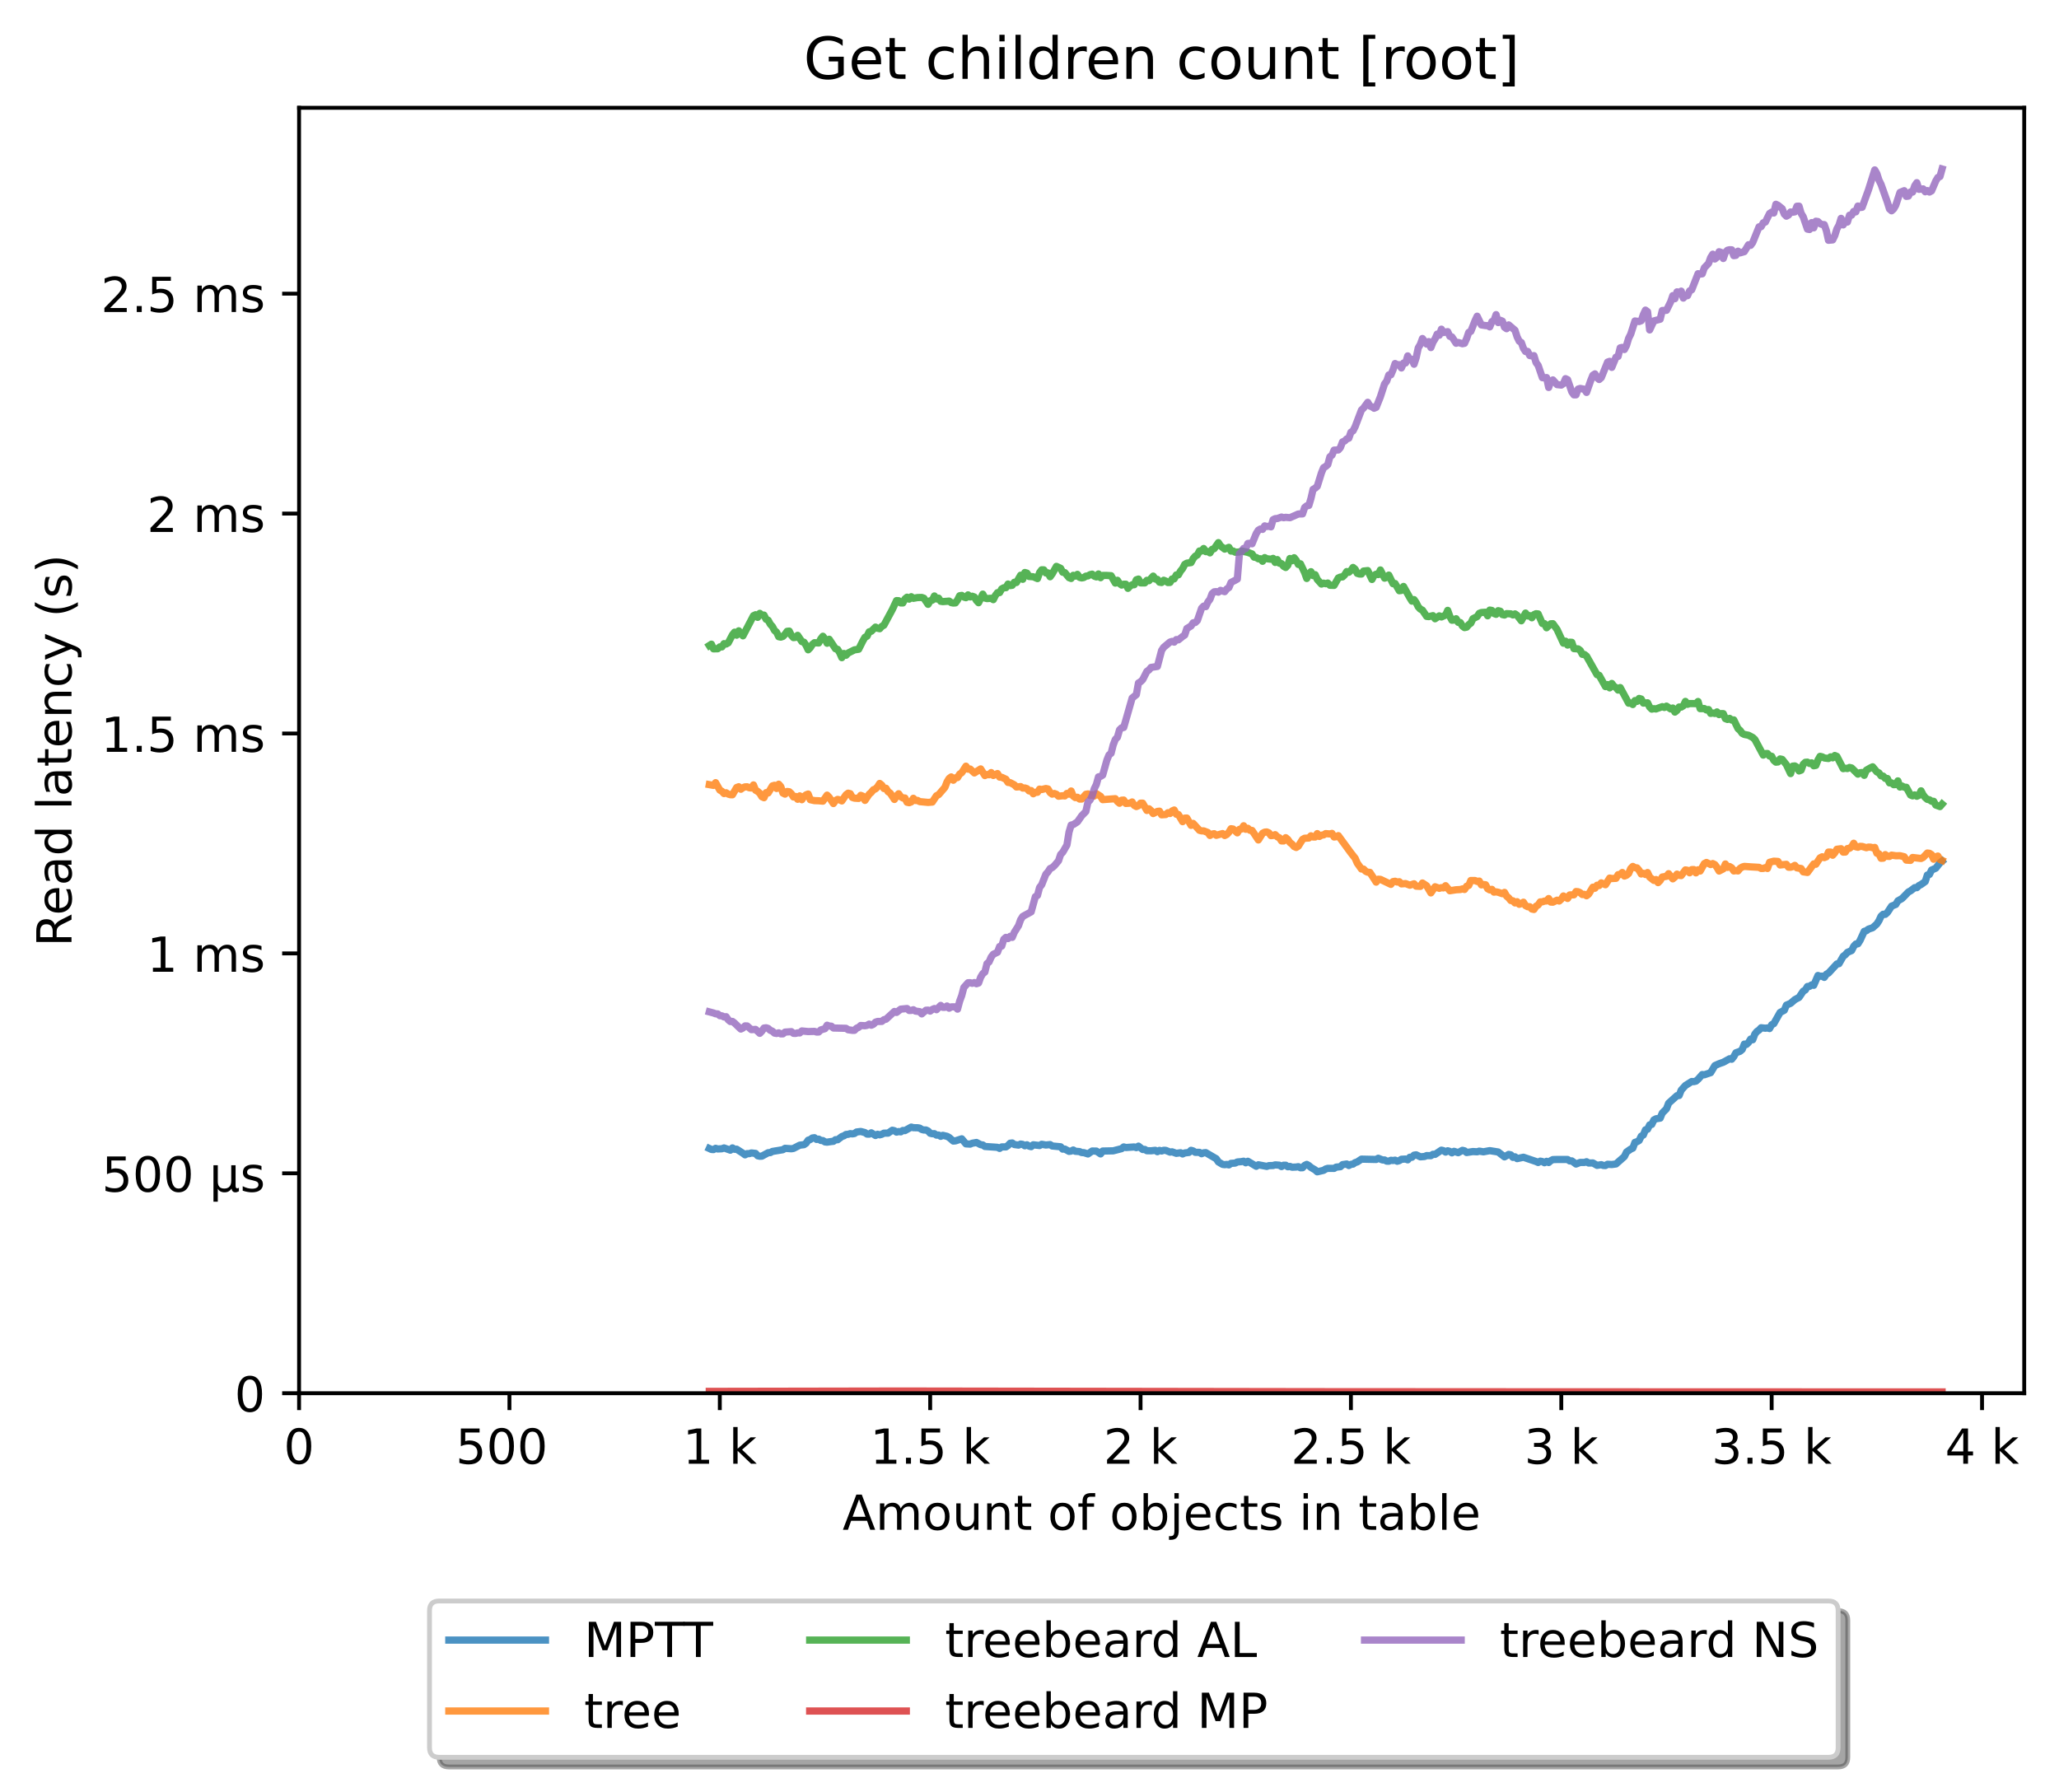 <?xml version="1.0" encoding="utf-8" standalone="no"?>
<!DOCTYPE svg PUBLIC "-//W3C//DTD SVG 1.1//EN"
  "http://www.w3.org/Graphics/SVG/1.1/DTD/svg11.dtd">
<!-- Created with matplotlib (https://matplotlib.org/) -->
<svg height="371.002pt" version="1.1" viewBox="0 0 426.229 371.002" width="426.229pt" xmlns="http://www.w3.org/2000/svg" xmlns:xlink="http://www.w3.org/1999/xlink">
 <defs>
  <style type="text/css">*{stroke-linecap:butt;stroke-linejoin:round;}</style>
 </defs>
 <g id="figure_1">
  <g id="patch_1">
   <path d="M 0 371.002 
L 426.229 371.002 
L 426.229 0 
L 0 0 
z
" style="fill:#ffffff;"/>
  </g>
  <g id="axes_1">
   <g id="patch_2">
    <path d="M 61.909 288.43 
L 419.029 288.43 
L 419.029 22.318 
L 61.909 22.318 
z
" style="fill:#ffffff;"/>
   </g>
   <g id="matplotlib.axis_1">
    <g id="xtick_1">
     <g id="line2d_1">
      <defs>
       <path d="M 0 0 
L 0 3.5 
" id="m9599ff45d8" style="stroke:#000000;stroke-width:0.8;"/>
      </defs>
      <g>
       <use style="stroke:#000000;stroke-width:0.8;" x="61.909" xlink:href="#m9599ff45d8" y="288.43"/>
      </g>
     </g>
     <g id="text_1">
      <!-- 0 -->
      <g transform="translate(58.728 303.029)scale(0.1 -0.1)">
       <defs>
        <path d="M 31.781 66.406 
Q 24.172 66.406 20.328 58.906 
Q 16.5 51.422 16.5 36.375 
Q 16.5 21.391 20.328 13.891 
Q 24.172 6.391 31.781 6.391 
Q 39.453 6.391 43.281 13.891 
Q 47.125 21.391 47.125 36.375 
Q 47.125 51.422 43.281 58.906 
Q 39.453 66.406 31.781 66.406 
z
M 31.781 74.219 
Q 44.047 74.219 50.516 64.516 
Q 56.984 54.828 56.984 36.375 
Q 56.984 17.969 50.516 8.266 
Q 44.047 -1.422 31.781 -1.422 
Q 19.531 -1.422 13.062 8.266 
Q 6.594 17.969 6.594 36.375 
Q 6.594 54.828 13.062 64.516 
Q 19.531 74.219 31.781 74.219 
z
" id="DejaVuSans-48"/>
       </defs>
       <use xlink:href="#DejaVuSans-48"/>
      </g>
     </g>
    </g>
    <g id="xtick_2">
     <g id="line2d_2">
      <g>
       <use style="stroke:#000000;stroke-width:0.8;" x="105.458" xlink:href="#m9599ff45d8" y="288.43"/>
      </g>
     </g>
     <g id="text_2">
      <!-- 500  -->
      <g transform="translate(94.325 303.029)scale(0.1 -0.1)">
       <defs>
        <path d="M 10.797 72.906 
L 49.516 72.906 
L 49.516 64.594 
L 19.828 64.594 
L 19.828 46.734 
Q 21.969 47.469 24.109 47.828 
Q 26.266 48.188 28.422 48.188 
Q 40.625 48.188 47.75 41.5 
Q 54.891 34.812 54.891 23.391 
Q 54.891 11.625 47.562 5.094 
Q 40.234 -1.422 26.906 -1.422 
Q 22.312 -1.422 17.547 -0.641 
Q 12.797 0.141 7.719 1.703 
L 7.719 11.625 
Q 12.109 9.234 16.797 8.062 
Q 21.484 6.891 26.703 6.891 
Q 35.156 6.891 40.078 11.328 
Q 45.016 15.766 45.016 23.391 
Q 45.016 31 40.078 35.438 
Q 35.156 39.891 26.703 39.891 
Q 22.75 39.891 18.812 39.016 
Q 14.891 38.141 10.797 36.281 
z
" id="DejaVuSans-53"/>
        <path id="DejaVuSans-32"/>
       </defs>
       <use xlink:href="#DejaVuSans-53"/>
       <use x="63.623" xlink:href="#DejaVuSans-48"/>
       <use x="127.246" xlink:href="#DejaVuSans-48"/>
       <use x="190.869" xlink:href="#DejaVuSans-32"/>
      </g>
     </g>
    </g>
    <g id="xtick_3">
     <g id="line2d_3">
      <g>
       <use style="stroke:#000000;stroke-width:0.8;" x="149.007" xlink:href="#m9599ff45d8" y="288.43"/>
      </g>
     </g>
     <g id="text_3">
      <!-- 1 k -->
      <g transform="translate(141.341 303.029)scale(0.1 -0.1)">
       <defs>
        <path d="M 12.406 8.297 
L 28.516 8.297 
L 28.516 63.922 
L 10.984 60.406 
L 10.984 69.391 
L 28.422 72.906 
L 38.281 72.906 
L 38.281 8.297 
L 54.391 8.297 
L 54.391 0 
L 12.406 0 
z
" id="DejaVuSans-49"/>
        <path d="M 9.078 75.984 
L 18.109 75.984 
L 18.109 31.109 
L 44.922 54.688 
L 56.391 54.688 
L 27.391 29.109 
L 57.625 0 
L 45.906 0 
L 18.109 26.703 
L 18.109 0 
L 9.078 0 
z
" id="DejaVuSans-107"/>
       </defs>
       <use xlink:href="#DejaVuSans-49"/>
       <use x="63.623" xlink:href="#DejaVuSans-32"/>
       <use x="95.41" xlink:href="#DejaVuSans-107"/>
      </g>
     </g>
    </g>
    <g id="xtick_4">
     <g id="line2d_4">
      <g>
       <use style="stroke:#000000;stroke-width:0.8;" x="192.555" xlink:href="#m9599ff45d8" y="288.43"/>
      </g>
     </g>
     <g id="text_4">
      <!-- 1.5 k -->
      <g transform="translate(180.119 303.029)scale(0.1 -0.1)">
       <defs>
        <path d="M 10.688 12.406 
L 21 12.406 
L 21 0 
L 10.688 0 
z
" id="DejaVuSans-46"/>
       </defs>
       <use xlink:href="#DejaVuSans-49"/>
       <use x="63.623" xlink:href="#DejaVuSans-46"/>
       <use x="95.41" xlink:href="#DejaVuSans-53"/>
       <use x="159.033" xlink:href="#DejaVuSans-32"/>
       <use x="190.82" xlink:href="#DejaVuSans-107"/>
      </g>
     </g>
    </g>
    <g id="xtick_5">
     <g id="line2d_5">
      <g>
       <use style="stroke:#000000;stroke-width:0.8;" x="236.104" xlink:href="#m9599ff45d8" y="288.43"/>
      </g>
     </g>
     <g id="text_5">
      <!-- 2 k -->
      <g transform="translate(228.438 303.029)scale(0.1 -0.1)">
       <defs>
        <path d="M 19.188 8.297 
L 53.609 8.297 
L 53.609 0 
L 7.328 0 
L 7.328 8.297 
Q 12.938 14.109 22.625 23.891 
Q 32.328 33.688 34.812 36.531 
Q 39.547 41.844 41.422 45.531 
Q 43.312 49.219 43.312 52.781 
Q 43.312 58.594 39.234 62.25 
Q 35.156 65.922 28.609 65.922 
Q 23.969 65.922 18.812 64.312 
Q 13.672 62.703 7.812 59.422 
L 7.812 69.391 
Q 13.766 71.781 18.938 73 
Q 24.125 74.219 28.422 74.219 
Q 39.75 74.219 46.484 68.547 
Q 53.219 62.891 53.219 53.422 
Q 53.219 48.922 51.531 44.891 
Q 49.859 40.875 45.406 35.406 
Q 44.188 33.984 37.641 27.219 
Q 31.109 20.453 19.188 8.297 
z
" id="DejaVuSans-50"/>
       </defs>
       <use xlink:href="#DejaVuSans-50"/>
       <use x="63.623" xlink:href="#DejaVuSans-32"/>
       <use x="95.41" xlink:href="#DejaVuSans-107"/>
      </g>
     </g>
    </g>
    <g id="xtick_6">
     <g id="line2d_6">
      <g>
       <use style="stroke:#000000;stroke-width:0.8;" x="279.652" xlink:href="#m9599ff45d8" y="288.43"/>
      </g>
     </g>
     <g id="text_6">
      <!-- 2.5 k -->
      <g transform="translate(267.216 303.029)scale(0.1 -0.1)">
       <use xlink:href="#DejaVuSans-50"/>
       <use x="63.623" xlink:href="#DejaVuSans-46"/>
       <use x="95.41" xlink:href="#DejaVuSans-53"/>
       <use x="159.033" xlink:href="#DejaVuSans-32"/>
       <use x="190.82" xlink:href="#DejaVuSans-107"/>
      </g>
     </g>
    </g>
    <g id="xtick_7">
     <g id="line2d_7">
      <g>
       <use style="stroke:#000000;stroke-width:0.8;" x="323.201" xlink:href="#m9599ff45d8" y="288.43"/>
      </g>
     </g>
     <g id="text_7">
      <!-- 3 k -->
      <g transform="translate(315.535 303.029)scale(0.1 -0.1)">
       <defs>
        <path d="M 40.578 39.312 
Q 47.656 37.797 51.625 33 
Q 55.609 28.219 55.609 21.188 
Q 55.609 10.406 48.188 4.484 
Q 40.766 -1.422 27.094 -1.422 
Q 22.516 -1.422 17.656 -0.516 
Q 12.797 0.391 7.625 2.203 
L 7.625 11.719 
Q 11.719 9.328 16.594 8.109 
Q 21.484 6.891 26.812 6.891 
Q 36.078 6.891 40.938 10.547 
Q 45.797 14.203 45.797 21.188 
Q 45.797 27.641 41.281 31.266 
Q 36.766 34.906 28.719 34.906 
L 20.219 34.906 
L 20.219 43.016 
L 29.109 43.016 
Q 36.375 43.016 40.234 45.922 
Q 44.094 48.828 44.094 54.297 
Q 44.094 59.906 40.109 62.906 
Q 36.141 65.922 28.719 65.922 
Q 24.656 65.922 20.016 65.031 
Q 15.375 64.156 9.812 62.312 
L 9.812 71.094 
Q 15.438 72.656 20.344 73.438 
Q 25.25 74.219 29.594 74.219 
Q 40.828 74.219 47.359 69.109 
Q 53.906 64.016 53.906 55.328 
Q 53.906 49.266 50.438 45.094 
Q 46.969 40.922 40.578 39.312 
z
" id="DejaVuSans-51"/>
       </defs>
       <use xlink:href="#DejaVuSans-51"/>
       <use x="63.623" xlink:href="#DejaVuSans-32"/>
       <use x="95.41" xlink:href="#DejaVuSans-107"/>
      </g>
     </g>
    </g>
    <g id="xtick_8">
     <g id="line2d_8">
      <g>
       <use style="stroke:#000000;stroke-width:0.8;" x="366.749" xlink:href="#m9599ff45d8" y="288.43"/>
      </g>
     </g>
     <g id="text_8">
      <!-- 3.5 k -->
      <g transform="translate(354.313 303.029)scale(0.1 -0.1)">
       <use xlink:href="#DejaVuSans-51"/>
       <use x="63.623" xlink:href="#DejaVuSans-46"/>
       <use x="95.41" xlink:href="#DejaVuSans-53"/>
       <use x="159.033" xlink:href="#DejaVuSans-32"/>
       <use x="190.82" xlink:href="#DejaVuSans-107"/>
      </g>
     </g>
    </g>
    <g id="xtick_9">
     <g id="line2d_9">
      <g>
       <use style="stroke:#000000;stroke-width:0.8;" x="410.298" xlink:href="#m9599ff45d8" y="288.43"/>
      </g>
     </g>
     <g id="text_9">
      <!-- 4 k -->
      <g transform="translate(402.632 303.029)scale(0.1 -0.1)">
       <defs>
        <path d="M 37.797 64.312 
L 12.891 25.391 
L 37.797 25.391 
z
M 35.203 72.906 
L 47.609 72.906 
L 47.609 25.391 
L 58.016 25.391 
L 58.016 17.188 
L 47.609 17.188 
L 47.609 0 
L 37.797 0 
L 37.797 17.188 
L 4.891 17.188 
L 4.891 26.703 
z
" id="DejaVuSans-52"/>
       </defs>
       <use xlink:href="#DejaVuSans-52"/>
       <use x="63.623" xlink:href="#DejaVuSans-32"/>
       <use x="95.41" xlink:href="#DejaVuSans-107"/>
      </g>
     </g>
    </g>
    <g id="text_10">
     <!-- Amount of objects in table -->
     <g transform="translate(174.411 316.707)scale(0.1 -0.1)">
      <defs>
       <path d="M 34.188 63.188 
L 20.797 26.906 
L 47.609 26.906 
z
M 28.609 72.906 
L 39.797 72.906 
L 67.578 0 
L 57.328 0 
L 50.688 18.703 
L 17.828 18.703 
L 11.188 0 
L 0.781 0 
z
" id="DejaVuSans-65"/>
       <path d="M 52 44.188 
Q 55.375 50.25 60.062 53.125 
Q 64.75 56 71.094 56 
Q 79.641 56 84.281 50.016 
Q 88.922 44.047 88.922 33.016 
L 88.922 0 
L 79.891 0 
L 79.891 32.719 
Q 79.891 40.578 77.094 44.375 
Q 74.312 48.188 68.609 48.188 
Q 61.625 48.188 57.562 43.547 
Q 53.516 38.922 53.516 30.906 
L 53.516 0 
L 44.484 0 
L 44.484 32.719 
Q 44.484 40.625 41.703 44.406 
Q 38.922 48.188 33.109 48.188 
Q 26.219 48.188 22.156 43.531 
Q 18.109 38.875 18.109 30.906 
L 18.109 0 
L 9.078 0 
L 9.078 54.688 
L 18.109 54.688 
L 18.109 46.188 
Q 21.188 51.219 25.484 53.609 
Q 29.781 56 35.688 56 
Q 41.656 56 45.828 52.969 
Q 50 49.953 52 44.188 
z
" id="DejaVuSans-109"/>
       <path d="M 30.609 48.391 
Q 23.391 48.391 19.188 42.75 
Q 14.984 37.109 14.984 27.297 
Q 14.984 17.484 19.156 11.844 
Q 23.344 6.203 30.609 6.203 
Q 37.797 6.203 41.984 11.859 
Q 46.188 17.531 46.188 27.297 
Q 46.188 37.016 41.984 42.703 
Q 37.797 48.391 30.609 48.391 
z
M 30.609 56 
Q 42.328 56 49.016 48.375 
Q 55.719 40.766 55.719 27.297 
Q 55.719 13.875 49.016 6.219 
Q 42.328 -1.422 30.609 -1.422 
Q 18.844 -1.422 12.172 6.219 
Q 5.516 13.875 5.516 27.297 
Q 5.516 40.766 12.172 48.375 
Q 18.844 56 30.609 56 
z
" id="DejaVuSans-111"/>
       <path d="M 8.5 21.578 
L 8.5 54.688 
L 17.484 54.688 
L 17.484 21.922 
Q 17.484 14.156 20.5 10.266 
Q 23.531 6.391 29.594 6.391 
Q 36.859 6.391 41.078 11.031 
Q 45.312 15.672 45.312 23.688 
L 45.312 54.688 
L 54.297 54.688 
L 54.297 0 
L 45.312 0 
L 45.312 8.406 
Q 42.047 3.422 37.719 1 
Q 33.406 -1.422 27.688 -1.422 
Q 18.266 -1.422 13.375 4.438 
Q 8.5 10.297 8.5 21.578 
z
M 31.109 56 
z
" id="DejaVuSans-117"/>
       <path d="M 54.891 33.016 
L 54.891 0 
L 45.906 0 
L 45.906 32.719 
Q 45.906 40.484 42.875 44.328 
Q 39.844 48.188 33.797 48.188 
Q 26.516 48.188 22.312 43.547 
Q 18.109 38.922 18.109 30.906 
L 18.109 0 
L 9.078 0 
L 9.078 54.688 
L 18.109 54.688 
L 18.109 46.188 
Q 21.344 51.125 25.703 53.562 
Q 30.078 56 35.797 56 
Q 45.219 56 50.047 50.172 
Q 54.891 44.344 54.891 33.016 
z
" id="DejaVuSans-110"/>
       <path d="M 18.312 70.219 
L 18.312 54.688 
L 36.812 54.688 
L 36.812 47.703 
L 18.312 47.703 
L 18.312 18.016 
Q 18.312 11.328 20.141 9.422 
Q 21.969 7.516 27.594 7.516 
L 36.812 7.516 
L 36.812 0 
L 27.594 0 
Q 17.188 0 13.234 3.875 
Q 9.281 7.766 9.281 18.016 
L 9.281 47.703 
L 2.688 47.703 
L 2.688 54.688 
L 9.281 54.688 
L 9.281 70.219 
z
" id="DejaVuSans-116"/>
       <path d="M 37.109 75.984 
L 37.109 68.5 
L 28.516 68.5 
Q 23.688 68.5 21.797 66.547 
Q 19.922 64.594 19.922 59.516 
L 19.922 54.688 
L 34.719 54.688 
L 34.719 47.703 
L 19.922 47.703 
L 19.922 0 
L 10.891 0 
L 10.891 47.703 
L 2.297 47.703 
L 2.297 54.688 
L 10.891 54.688 
L 10.891 58.5 
Q 10.891 67.625 15.141 71.797 
Q 19.391 75.984 28.609 75.984 
z
" id="DejaVuSans-102"/>
       <path d="M 48.688 27.297 
Q 48.688 37.203 44.609 42.844 
Q 40.531 48.484 33.406 48.484 
Q 26.266 48.484 22.188 42.844 
Q 18.109 37.203 18.109 27.297 
Q 18.109 17.391 22.188 11.75 
Q 26.266 6.109 33.406 6.109 
Q 40.531 6.109 44.609 11.75 
Q 48.688 17.391 48.688 27.297 
z
M 18.109 46.391 
Q 20.953 51.266 25.266 53.625 
Q 29.594 56 35.594 56 
Q 45.562 56 51.781 48.094 
Q 58.016 40.188 58.016 27.297 
Q 58.016 14.406 51.781 6.484 
Q 45.562 -1.422 35.594 -1.422 
Q 29.594 -1.422 25.266 0.953 
Q 20.953 3.328 18.109 8.203 
L 18.109 0 
L 9.078 0 
L 9.078 75.984 
L 18.109 75.984 
z
" id="DejaVuSans-98"/>
       <path d="M 9.422 54.688 
L 18.406 54.688 
L 18.406 -0.984 
Q 18.406 -11.422 14.422 -16.109 
Q 10.453 -20.797 1.609 -20.797 
L -1.812 -20.797 
L -1.812 -13.188 
L 0.594 -13.188 
Q 5.719 -13.188 7.562 -10.812 
Q 9.422 -8.453 9.422 -0.984 
z
M 9.422 75.984 
L 18.406 75.984 
L 18.406 64.594 
L 9.422 64.594 
z
" id="DejaVuSans-106"/>
       <path d="M 56.203 29.594 
L 56.203 25.203 
L 14.891 25.203 
Q 15.484 15.922 20.484 11.062 
Q 25.484 6.203 34.422 6.203 
Q 39.594 6.203 44.453 7.469 
Q 49.312 8.734 54.109 11.281 
L 54.109 2.781 
Q 49.266 0.734 44.188 -0.344 
Q 39.109 -1.422 33.891 -1.422 
Q 20.797 -1.422 13.156 6.188 
Q 5.516 13.812 5.516 26.812 
Q 5.516 40.234 12.766 48.109 
Q 20.016 56 32.328 56 
Q 43.359 56 49.781 48.891 
Q 56.203 41.797 56.203 29.594 
z
M 47.219 32.234 
Q 47.125 39.594 43.094 43.984 
Q 39.062 48.391 32.422 48.391 
Q 24.906 48.391 20.391 44.141 
Q 15.875 39.891 15.188 32.172 
z
" id="DejaVuSans-101"/>
       <path d="M 48.781 52.594 
L 48.781 44.188 
Q 44.969 46.297 41.141 47.344 
Q 37.312 48.391 33.406 48.391 
Q 24.656 48.391 19.812 42.844 
Q 14.984 37.312 14.984 27.297 
Q 14.984 17.281 19.812 11.734 
Q 24.656 6.203 33.406 6.203 
Q 37.312 6.203 41.141 7.25 
Q 44.969 8.297 48.781 10.406 
L 48.781 2.094 
Q 45.016 0.344 40.984 -0.531 
Q 36.969 -1.422 32.422 -1.422 
Q 20.062 -1.422 12.781 6.344 
Q 5.516 14.109 5.516 27.297 
Q 5.516 40.672 12.859 48.328 
Q 20.219 56 33.016 56 
Q 37.156 56 41.109 55.141 
Q 45.062 54.297 48.781 52.594 
z
" id="DejaVuSans-99"/>
       <path d="M 44.281 53.078 
L 44.281 44.578 
Q 40.484 46.531 36.375 47.5 
Q 32.281 48.484 27.875 48.484 
Q 21.188 48.484 17.844 46.438 
Q 14.5 44.391 14.5 40.281 
Q 14.5 37.156 16.891 35.375 
Q 19.281 33.594 26.516 31.984 
L 29.594 31.297 
Q 39.156 29.25 43.188 25.516 
Q 47.219 21.781 47.219 15.094 
Q 47.219 7.469 41.188 3.016 
Q 35.156 -1.422 24.609 -1.422 
Q 20.219 -1.422 15.453 -0.562 
Q 10.688 0.297 5.422 2 
L 5.422 11.281 
Q 10.406 8.688 15.234 7.391 
Q 20.062 6.109 24.812 6.109 
Q 31.156 6.109 34.562 8.281 
Q 37.984 10.453 37.984 14.406 
Q 37.984 18.062 35.516 20.016 
Q 33.062 21.969 24.703 23.781 
L 21.578 24.516 
Q 13.234 26.266 9.516 29.906 
Q 5.812 33.547 5.812 39.891 
Q 5.812 47.609 11.281 51.797 
Q 16.75 56 26.812 56 
Q 31.781 56 36.172 55.266 
Q 40.578 54.547 44.281 53.078 
z
" id="DejaVuSans-115"/>
       <path d="M 9.422 54.688 
L 18.406 54.688 
L 18.406 0 
L 9.422 0 
z
M 9.422 75.984 
L 18.406 75.984 
L 18.406 64.594 
L 9.422 64.594 
z
" id="DejaVuSans-105"/>
       <path d="M 34.281 27.484 
Q 23.391 27.484 19.188 25 
Q 14.984 22.516 14.984 16.5 
Q 14.984 11.719 18.141 8.906 
Q 21.297 6.109 26.703 6.109 
Q 34.188 6.109 38.703 11.406 
Q 43.219 16.703 43.219 25.484 
L 43.219 27.484 
z
M 52.203 31.203 
L 52.203 0 
L 43.219 0 
L 43.219 8.297 
Q 40.141 3.328 35.547 0.953 
Q 30.953 -1.422 24.312 -1.422 
Q 15.922 -1.422 10.953 3.297 
Q 6 8.016 6 15.922 
Q 6 25.141 12.172 29.828 
Q 18.359 34.516 30.609 34.516 
L 43.219 34.516 
L 43.219 35.406 
Q 43.219 41.609 39.141 45 
Q 35.062 48.391 27.688 48.391 
Q 23 48.391 18.547 47.266 
Q 14.109 46.141 10.016 43.891 
L 10.016 52.203 
Q 14.938 54.109 19.578 55.047 
Q 24.219 56 28.609 56 
Q 40.484 56 46.344 49.844 
Q 52.203 43.703 52.203 31.203 
z
" id="DejaVuSans-97"/>
       <path d="M 9.422 75.984 
L 18.406 75.984 
L 18.406 0 
L 9.422 0 
z
" id="DejaVuSans-108"/>
      </defs>
      <use xlink:href="#DejaVuSans-65"/>
      <use x="68.408" xlink:href="#DejaVuSans-109"/>
      <use x="165.82" xlink:href="#DejaVuSans-111"/>
      <use x="227.002" xlink:href="#DejaVuSans-117"/>
      <use x="290.381" xlink:href="#DejaVuSans-110"/>
      <use x="353.76" xlink:href="#DejaVuSans-116"/>
      <use x="392.969" xlink:href="#DejaVuSans-32"/>
      <use x="424.756" xlink:href="#DejaVuSans-111"/>
      <use x="485.938" xlink:href="#DejaVuSans-102"/>
      <use x="521.143" xlink:href="#DejaVuSans-32"/>
      <use x="552.93" xlink:href="#DejaVuSans-111"/>
      <use x="614.111" xlink:href="#DejaVuSans-98"/>
      <use x="677.588" xlink:href="#DejaVuSans-106"/>
      <use x="705.371" xlink:href="#DejaVuSans-101"/>
      <use x="766.895" xlink:href="#DejaVuSans-99"/>
      <use x="821.875" xlink:href="#DejaVuSans-116"/>
      <use x="861.084" xlink:href="#DejaVuSans-115"/>
      <use x="913.184" xlink:href="#DejaVuSans-32"/>
      <use x="944.971" xlink:href="#DejaVuSans-105"/>
      <use x="972.754" xlink:href="#DejaVuSans-110"/>
      <use x="1036.133" xlink:href="#DejaVuSans-32"/>
      <use x="1067.92" xlink:href="#DejaVuSans-116"/>
      <use x="1107.129" xlink:href="#DejaVuSans-97"/>
      <use x="1168.408" xlink:href="#DejaVuSans-98"/>
      <use x="1231.885" xlink:href="#DejaVuSans-108"/>
      <use x="1259.668" xlink:href="#DejaVuSans-101"/>
     </g>
    </g>
   </g>
   <g id="matplotlib.axis_2">
    <g id="ytick_1">
     <g id="line2d_10">
      <defs>
       <path d="M 0 0 
L -3.5 0 
" id="m2e96684230" style="stroke:#000000;stroke-width:0.8;"/>
      </defs>
      <g>
       <use style="stroke:#000000;stroke-width:0.8;" x="61.909" xlink:href="#m2e96684230" y="288.43"/>
      </g>
     </g>
     <g id="text_11">
      <!-- 0 -->
      <g transform="translate(48.547 292.229)scale(0.1 -0.1)">
       <use xlink:href="#DejaVuSans-48"/>
      </g>
     </g>
    </g>
    <g id="ytick_2">
     <g id="line2d_11">
      <g>
       <use style="stroke:#000000;stroke-width:0.8;" x="61.909" xlink:href="#m2e96684230" y="242.903"/>
      </g>
     </g>
     <g id="text_12">
      <!-- 500 µs -->
      <g transform="translate(21.072 246.702)scale(0.1 -0.1)">
       <defs>
        <path d="M 8.5 -20.797 
L 8.5 54.688 
L 17.484 54.688 
L 17.484 20.703 
Q 17.484 13.625 20.844 10 
Q 24.219 6.391 30.812 6.391 
Q 38.031 6.391 41.672 10.484 
Q 45.312 14.594 45.312 22.797 
L 45.312 54.688 
L 54.297 54.688 
L 54.297 12.594 
Q 54.297 9.672 55.141 8.281 
Q 56 6.891 57.812 6.891 
Q 58.25 6.891 59.031 7.156 
Q 59.812 7.422 61.188 8.016 
L 61.188 0.781 
Q 59.188 -0.344 57.391 -0.875 
Q 55.609 -1.422 53.906 -1.422 
Q 50.531 -1.422 48.531 0.484 
Q 46.531 2.391 45.797 6.297 
Q 43.359 2.438 39.812 0.5 
Q 36.281 -1.422 31.5 -1.422 
Q 26.516 -1.422 23.016 0.484 
Q 19.531 2.391 17.484 6.203 
L 17.484 -20.797 
z
" id="DejaVuSans-181"/>
       </defs>
       <use xlink:href="#DejaVuSans-53"/>
       <use x="63.623" xlink:href="#DejaVuSans-48"/>
       <use x="127.246" xlink:href="#DejaVuSans-48"/>
       <use x="190.869" xlink:href="#DejaVuSans-32"/>
       <use x="222.656" xlink:href="#DejaVuSans-181"/>
       <use x="286.279" xlink:href="#DejaVuSans-115"/>
      </g>
     </g>
    </g>
    <g id="ytick_3">
     <g id="line2d_12">
      <g>
       <use style="stroke:#000000;stroke-width:0.8;" x="61.909" xlink:href="#m2e96684230" y="197.376"/>
      </g>
     </g>
     <g id="text_13">
      <!-- 1 ms -->
      <g transform="translate(30.419 201.176)scale(0.1 -0.1)">
       <use xlink:href="#DejaVuSans-49"/>
       <use x="63.623" xlink:href="#DejaVuSans-32"/>
       <use x="95.41" xlink:href="#DejaVuSans-109"/>
       <use x="192.822" xlink:href="#DejaVuSans-115"/>
      </g>
     </g>
    </g>
    <g id="ytick_4">
     <g id="line2d_13">
      <g>
       <use style="stroke:#000000;stroke-width:0.8;" x="61.909" xlink:href="#m2e96684230" y="151.85"/>
      </g>
     </g>
     <g id="text_14">
      <!-- 1.5 ms -->
      <g transform="translate(20.878 155.649)scale(0.1 -0.1)">
       <use xlink:href="#DejaVuSans-49"/>
       <use x="63.623" xlink:href="#DejaVuSans-46"/>
       <use x="95.41" xlink:href="#DejaVuSans-53"/>
       <use x="159.033" xlink:href="#DejaVuSans-32"/>
       <use x="190.82" xlink:href="#DejaVuSans-109"/>
       <use x="288.232" xlink:href="#DejaVuSans-115"/>
      </g>
     </g>
    </g>
    <g id="ytick_5">
     <g id="line2d_14">
      <g>
       <use style="stroke:#000000;stroke-width:0.8;" x="61.909" xlink:href="#m2e96684230" y="106.323"/>
      </g>
     </g>
     <g id="text_15">
      <!-- 2 ms -->
      <g transform="translate(30.419 110.122)scale(0.1 -0.1)">
       <use xlink:href="#DejaVuSans-50"/>
       <use x="63.623" xlink:href="#DejaVuSans-32"/>
       <use x="95.41" xlink:href="#DejaVuSans-109"/>
       <use x="192.822" xlink:href="#DejaVuSans-115"/>
      </g>
     </g>
    </g>
    <g id="ytick_6">
     <g id="line2d_15">
      <g>
       <use style="stroke:#000000;stroke-width:0.8;" x="61.909" xlink:href="#m2e96684230" y="60.796"/>
      </g>
     </g>
     <g id="text_16">
      <!-- 2.5 ms -->
      <g transform="translate(20.878 64.595)scale(0.1 -0.1)">
       <use xlink:href="#DejaVuSans-50"/>
       <use x="63.623" xlink:href="#DejaVuSans-46"/>
       <use x="95.41" xlink:href="#DejaVuSans-53"/>
       <use x="159.033" xlink:href="#DejaVuSans-32"/>
       <use x="190.82" xlink:href="#DejaVuSans-109"/>
       <use x="288.232" xlink:href="#DejaVuSans-115"/>
      </g>
     </g>
    </g>
    <g id="text_17">
     <!-- Read latency (s) -->
     <g transform="translate(14.798 195.99)rotate(-90)scale(0.1 -0.1)">
      <defs>
       <path d="M 44.391 34.188 
Q 47.562 33.109 50.562 29.594 
Q 53.562 26.078 56.594 19.922 
L 66.609 0 
L 56 0 
L 46.688 18.703 
Q 43.062 26.031 39.672 28.422 
Q 36.281 30.812 30.422 30.812 
L 19.672 30.812 
L 19.672 0 
L 9.812 0 
L 9.812 72.906 
L 32.078 72.906 
Q 44.578 72.906 50.734 67.672 
Q 56.891 62.453 56.891 51.906 
Q 56.891 45.016 53.688 40.469 
Q 50.484 35.938 44.391 34.188 
z
M 19.672 64.797 
L 19.672 38.922 
L 32.078 38.922 
Q 39.203 38.922 42.844 42.219 
Q 46.484 45.516 46.484 51.906 
Q 46.484 58.297 42.844 61.547 
Q 39.203 64.797 32.078 64.797 
z
" id="DejaVuSans-82"/>
       <path d="M 45.406 46.391 
L 45.406 75.984 
L 54.391 75.984 
L 54.391 0 
L 45.406 0 
L 45.406 8.203 
Q 42.578 3.328 38.25 0.953 
Q 33.938 -1.422 27.875 -1.422 
Q 17.969 -1.422 11.734 6.484 
Q 5.516 14.406 5.516 27.297 
Q 5.516 40.188 11.734 48.094 
Q 17.969 56 27.875 56 
Q 33.938 56 38.25 53.625 
Q 42.578 51.266 45.406 46.391 
z
M 14.797 27.297 
Q 14.797 17.391 18.875 11.75 
Q 22.953 6.109 30.078 6.109 
Q 37.203 6.109 41.297 11.75 
Q 45.406 17.391 45.406 27.297 
Q 45.406 37.203 41.297 42.844 
Q 37.203 48.484 30.078 48.484 
Q 22.953 48.484 18.875 42.844 
Q 14.797 37.203 14.797 27.297 
z
" id="DejaVuSans-100"/>
       <path d="M 32.172 -5.078 
Q 28.375 -14.844 24.75 -17.812 
Q 21.141 -20.797 15.094 -20.797 
L 7.906 -20.797 
L 7.906 -13.281 
L 13.188 -13.281 
Q 16.891 -13.281 18.938 -11.516 
Q 21 -9.766 23.484 -3.219 
L 25.094 0.875 
L 2.984 54.688 
L 12.5 54.688 
L 29.594 11.922 
L 46.688 54.688 
L 56.203 54.688 
z
" id="DejaVuSans-121"/>
       <path d="M 31 75.875 
Q 24.469 64.656 21.281 53.656 
Q 18.109 42.672 18.109 31.391 
Q 18.109 20.125 21.312 9.062 
Q 24.516 -2 31 -13.188 
L 23.188 -13.188 
Q 15.875 -1.703 12.234 9.375 
Q 8.594 20.453 8.594 31.391 
Q 8.594 42.281 12.203 53.312 
Q 15.828 64.359 23.188 75.875 
z
" id="DejaVuSans-40"/>
       <path d="M 8.016 75.875 
L 15.828 75.875 
Q 23.141 64.359 26.781 53.312 
Q 30.422 42.281 30.422 31.391 
Q 30.422 20.453 26.781 9.375 
Q 23.141 -1.703 15.828 -13.188 
L 8.016 -13.188 
Q 14.5 -2 17.703 9.062 
Q 20.906 20.125 20.906 31.391 
Q 20.906 42.672 17.703 53.656 
Q 14.5 64.656 8.016 75.875 
z
" id="DejaVuSans-41"/>
      </defs>
      <use xlink:href="#DejaVuSans-82"/>
      <use x="64.982" xlink:href="#DejaVuSans-101"/>
      <use x="126.506" xlink:href="#DejaVuSans-97"/>
      <use x="187.785" xlink:href="#DejaVuSans-100"/>
      <use x="251.262" xlink:href="#DejaVuSans-32"/>
      <use x="283.049" xlink:href="#DejaVuSans-108"/>
      <use x="310.832" xlink:href="#DejaVuSans-97"/>
      <use x="372.111" xlink:href="#DejaVuSans-116"/>
      <use x="411.32" xlink:href="#DejaVuSans-101"/>
      <use x="472.844" xlink:href="#DejaVuSans-110"/>
      <use x="536.223" xlink:href="#DejaVuSans-99"/>
      <use x="591.203" xlink:href="#DejaVuSans-121"/>
      <use x="650.383" xlink:href="#DejaVuSans-32"/>
      <use x="682.17" xlink:href="#DejaVuSans-40"/>
      <use x="721.184" xlink:href="#DejaVuSans-115"/>
      <use x="773.283" xlink:href="#DejaVuSans-41"/>
     </g>
    </g>
   </g>
   <g id="line2d_16">
    <path clip-path="url(#p22d368e6bc)" d="M 146.829 237.761 
L 147.265 237.962 
L 147.7 237.993 
L 148.136 237.733 
L 148.571 237.868 
L 149.442 237.822 
L 149.877 237.653 
L 151.184 238.115 
L 151.619 237.646 
L 152.055 237.934 
L 152.49 237.915 
L 153.797 238.753 
L 154.232 239.082 
L 154.668 238.832 
L 155.103 238.837 
L 155.539 238.69 
L 156.41 238.788 
L 156.845 239.273 
L 157.281 239.373 
L 157.716 239.349 
L 159.023 238.639 
L 159.458 238.62 
L 159.894 238.376 
L 162.071 238.019 
L 162.507 237.731 
L 163.813 237.824 
L 164.249 237.755 
L 165.555 237.079 
L 166.426 236.975 
L 166.861 236.68 
L 167.297 236.05 
L 167.732 235.914 
L 168.168 235.595 
L 168.603 235.536 
L 169.039 235.889 
L 169.474 235.831 
L 169.91 236.097 
L 170.345 236.129 
L 170.781 236.407 
L 171.216 236.456 
L 172.087 236.324 
L 172.523 236.28 
L 172.958 235.948 
L 173.394 235.957 
L 174.265 235.295 
L 174.7 235.143 
L 175.136 234.862 
L 175.571 234.834 
L 176.007 234.692 
L 176.442 234.743 
L 176.878 234.665 
L 177.313 234.354 
L 178.184 234.242 
L 179.055 234.473 
L 179.49 234.783 
L 179.926 234.798 
L 180.361 234.52 
L 181.232 235.074 
L 181.668 234.825 
L 182.103 234.943 
L 182.539 234.826 
L 182.974 234.593 
L 183.845 234.583 
L 184.716 233.987 
L 185.152 234.088 
L 185.587 234.378 
L 186.023 234.256 
L 186.458 234.322 
L 186.894 234.037 
L 187.329 234.062 
L 188.636 233.337 
L 189.071 233.46 
L 189.942 233.474 
L 190.378 233.547 
L 190.813 233.829 
L 191.249 233.943 
L 191.684 233.938 
L 192.12 234.145 
L 192.555 234.61 
L 192.991 234.714 
L 193.426 234.698 
L 193.862 235.001 
L 194.297 234.985 
L 194.732 235.249 
L 195.168 235.041 
L 196.039 235.247 
L 196.474 235.486 
L 197.345 236.228 
L 197.781 236.191 
L 199.087 235.766 
L 199.958 236.809 
L 200.829 236.861 
L 201.265 236.679 
L 202.136 236.524 
L 203.007 236.98 
L 203.442 237.035 
L 203.878 237.347 
L 206.491 237.526 
L 206.926 237.749 
L 207.362 237.44 
L 208.233 237.437 
L 208.668 237.147 
L 209.104 236.683 
L 209.539 236.624 
L 209.974 236.947 
L 210.845 237.066 
L 211.281 236.85 
L 211.716 236.924 
L 212.152 237.207 
L 212.587 236.999 
L 213.023 237.276 
L 213.458 237.388 
L 213.894 237.001 
L 215.2 237.156 
L 215.636 236.895 
L 216.507 237.047 
L 217.378 236.957 
L 217.813 237.248 
L 219.555 237.412 
L 219.991 237.901 
L 220.426 237.885 
L 221.297 238.363 
L 221.733 238.305 
L 222.168 238.08 
L 222.604 238.341 
L 223.475 238.407 
L 223.91 238.612 
L 224.346 238.621 
L 225.216 238.899 
L 226.087 238.292 
L 226.958 238.304 
L 227.829 238.888 
L 228.265 238.295 
L 230.442 238.251 
L 232.184 237.8 
L 232.62 237.445 
L 233.055 237.568 
L 234.797 237.447 
L 235.233 237.591 
L 235.668 237.279 
L 236.539 237.972 
L 236.975 237.959 
L 237.41 238.227 
L 238.281 238.243 
L 239.152 238.144 
L 239.588 238.428 
L 240.023 238.158 
L 240.458 238.285 
L 240.894 238.14 
L 241.329 238.157 
L 242.2 238.518 
L 242.636 238.456 
L 243.507 238.773 
L 244.378 238.645 
L 244.813 238.898 
L 245.249 238.688 
L 246.12 238.585 
L 246.555 238.146 
L 246.991 238.274 
L 247.426 238.558 
L 248.297 238.566 
L 248.733 238.85 
L 249.168 238.66 
L 249.604 238.62 
L 251.781 239.898 
L 252.217 240.547 
L 253.088 241.06 
L 253.523 241.119 
L 253.959 241.062 
L 254.394 241.162 
L 254.83 240.845 
L 255.7 240.791 
L 256.136 240.559 
L 257.007 240.485 
L 257.442 240.398 
L 257.878 240.725 
L 258.313 240.414 
L 260.055 241.452 
L 260.491 241.138 
L 262.233 241.476 
L 262.668 241.316 
L 263.539 241.29 
L 263.975 241.159 
L 264.846 241.226 
L 265.281 241.508 
L 265.717 241.229 
L 266.152 241.228 
L 266.588 241.549 
L 267.023 241.473 
L 267.459 241.645 
L 268.33 241.605 
L 268.765 241.532 
L 269.201 241.758 
L 269.636 241.747 
L 270.072 241.266 
L 270.507 241.064 
L 270.942 241.305 
L 271.378 241.688 
L 272.249 242.204 
L 272.684 242.596 
L 273.991 242.287 
L 274.426 242.009 
L 274.862 241.877 
L 276.168 241.889 
L 276.604 241.625 
L 277.475 241.541 
L 277.91 241.111 
L 278.781 240.976 
L 279.217 241.292 
L 279.652 241.051 
L 280.088 240.999 
L 280.523 240.688 
L 280.959 240.554 
L 281.83 239.971 
L 284.878 240.038 
L 285.314 239.786 
L 286.184 240.14 
L 286.62 240.142 
L 287.055 240.384 
L 287.491 240.397 
L 287.926 240.209 
L 288.362 240.257 
L 288.797 240.185 
L 289.233 240.406 
L 289.668 240.28 
L 290.104 239.998 
L 290.975 239.95 
L 291.41 240.115 
L 291.846 239.58 
L 292.281 239.586 
L 292.717 239.15 
L 293.152 239.078 
L 294.023 239.493 
L 294.894 239.425 
L 295.33 239.234 
L 296.201 239.257 
L 296.636 238.965 
L 297.072 238.986 
L 297.943 238.403 
L 298.378 238.112 
L 298.814 238.218 
L 299.249 238.512 
L 299.685 238.241 
L 300.12 238.367 
L 300.556 238.667 
L 300.991 238.353 
L 301.862 238.634 
L 302.733 238.146 
L 303.168 238.25 
L 303.604 238.601 
L 304.91 238.398 
L 305.781 238.451 
L 306.217 238.313 
L 307.088 238.457 
L 307.959 238.29 
L 308.394 238.214 
L 310.136 238.491 
L 311.443 239.502 
L 312.314 238.989 
L 312.749 239.086 
L 313.185 239.609 
L 313.62 239.491 
L 314.056 239.864 
L 315.362 239.58 
L 317.975 240.466 
L 318.41 240.665 
L 318.846 240.385 
L 319.281 240.468 
L 319.717 240.715 
L 320.152 240.426 
L 320.588 240.67 
L 321.023 240.289 
L 321.459 240.066 
L 322.33 240.04 
L 324.507 240.046 
L 324.943 240.344 
L 325.378 240.338 
L 326.249 240.986 
L 327.12 240.648 
L 327.991 240.659 
L 328.427 240.509 
L 328.862 240.776 
L 329.733 240.759 
L 330.604 241.26 
L 331.475 241.117 
L 331.91 241.282 
L 332.346 241.29 
L 332.781 241.036 
L 333.652 241.087 
L 334.523 240.97 
L 336.265 239.429 
L 336.701 238.508 
L 337.572 237.889 
L 338.007 237.698 
L 338.443 236.501 
L 338.878 236.367 
L 339.314 236.109 
L 339.749 235.217 
L 340.185 234.973 
L 340.62 233.904 
L 341.056 233.782 
L 341.491 232.881 
L 341.927 232.785 
L 342.362 231.859 
L 342.798 231.62 
L 343.669 231.482 
L 344.104 230.424 
L 344.975 229.553 
L 345.411 228.398 
L 347.152 226.828 
L 347.588 226.799 
L 348.023 225.69 
L 348.894 224.723 
L 350.201 223.902 
L 350.636 223.923 
L 351.072 223.819 
L 351.507 223.449 
L 352.378 222.456 
L 352.814 222.508 
L 354.12 222.065 
L 354.991 220.604 
L 355.862 220.217 
L 356.733 219.912 
L 358.04 219.192 
L 358.475 219.288 
L 358.911 218.746 
L 359.346 217.953 
L 360.217 217.64 
L 360.653 217.262 
L 361.088 216.157 
L 361.523 216.225 
L 361.959 215.819 
L 362.394 215.114 
L 362.83 215.25 
L 363.265 214.077 
L 363.701 213.539 
L 364.136 213.249 
L 364.572 212.77 
L 365.443 212.866 
L 365.878 212.806 
L 366.314 212.934 
L 366.749 212.147 
L 367.185 211.931 
L 368.491 209.61 
L 369.362 209.145 
L 369.798 208.092 
L 370.669 207.712 
L 371.54 206.952 
L 372.411 206.487 
L 373.282 205.202 
L 373.717 204.943 
L 374.153 204.23 
L 374.588 204.198 
L 375.024 203.893 
L 375.459 203.983 
L 376.33 201.953 
L 376.765 202.106 
L 377.201 202.09 
L 377.636 202.342 
L 378.072 201.686 
L 378.507 201.456 
L 380.249 199.562 
L 380.685 199.505 
L 381.556 197.979 
L 381.991 197.662 
L 382.427 197.165 
L 383.298 196.788 
L 383.733 195.914 
L 384.169 195.446 
L 384.604 195.388 
L 385.04 194.705 
L 385.911 192.811 
L 386.346 192.69 
L 386.782 192.356 
L 387.653 192.069 
L 388.524 191.286 
L 388.959 190.609 
L 389.395 189.669 
L 389.83 189.274 
L 390.266 189.295 
L 390.701 188.915 
L 391.572 187.594 
L 392.443 187.24 
L 392.878 186.503 
L 393.749 186 
L 395.056 184.659 
L 395.491 184.428 
L 396.362 183.765 
L 396.798 183.77 
L 397.233 183.338 
L 397.669 183.123 
L 398.54 182.495 
L 398.975 181.152 
L 399.411 181.027 
L 399.846 180.128 
L 400.717 179.74 
L 401.588 178.631 
L 402.024 178.281 
L 402.024 178.281 
" style="fill:none;stroke:#1f77b4;stroke-linecap:square;stroke-opacity:0.8;stroke-width:1.5;"/>
   </g>
   <g id="line2d_17">
    <path clip-path="url(#p22d368e6bc)" d="M 146.829 162.439 
L 147.7 162.594 
L 148.136 162.033 
L 149.007 163.567 
L 149.442 163.814 
L 149.877 164.285 
L 150.313 164.123 
L 150.748 164.397 
L 151.184 164.527 
L 151.619 164.537 
L 152.49 163.035 
L 152.926 162.876 
L 153.361 163.393 
L 153.797 163.07 
L 154.232 162.901 
L 154.668 162.891 
L 155.103 163.089 
L 155.539 163.134 
L 155.974 162.502 
L 156.41 163.59 
L 156.845 163.841 
L 157.281 164.223 
L 157.716 164.942 
L 158.152 165.146 
L 158.587 164.097 
L 159.023 164.156 
L 159.894 162.703 
L 160.329 162.573 
L 160.765 163.236 
L 161.2 162.353 
L 161.636 162.854 
L 162.071 164.184 
L 162.507 164.405 
L 162.942 163.855 
L 163.378 163.914 
L 163.813 164.307 
L 164.249 164.994 
L 164.684 164.882 
L 165.119 165.467 
L 165.555 164.767 
L 165.99 165.559 
L 166.426 164.9 
L 166.861 164.553 
L 167.297 164.383 
L 167.732 165.559 
L 168.603 165.749 
L 169.474 165.778 
L 170.345 165.859 
L 171.216 164.615 
L 171.652 165.07 
L 172.523 166.354 
L 172.958 165.727 
L 173.394 165.5 
L 173.829 165.599 
L 174.265 165.814 
L 175.136 164.534 
L 175.571 164.209 
L 176.007 164.315 
L 176.442 165.093 
L 176.878 165.238 
L 177.749 165.295 
L 178.184 164.657 
L 178.62 164.827 
L 179.055 165.701 
L 179.926 164.413 
L 180.361 164.03 
L 180.797 163.498 
L 181.232 163.326 
L 181.668 162.886 
L 182.103 162.194 
L 182.539 162.541 
L 182.974 163.239 
L 183.41 163.192 
L 183.845 163.905 
L 184.281 164.192 
L 185.152 165.505 
L 185.587 164.788 
L 186.023 164.323 
L 186.458 164.932 
L 186.894 165.199 
L 187.329 165.208 
L 187.765 166.083 
L 188.2 166.18 
L 188.636 166.015 
L 189.071 165.27 
L 189.507 165.721 
L 189.942 165.708 
L 190.378 165.955 
L 192.12 166.119 
L 192.991 166.047 
L 193.862 164.731 
L 194.297 164.521 
L 195.603 163.003 
L 196.039 161.88 
L 196.474 161.163 
L 196.91 160.842 
L 197.345 161.528 
L 197.781 161.03 
L 198.216 160.98 
L 198.652 160.259 
L 199.087 159.968 
L 199.958 158.618 
L 200.394 159.237 
L 200.829 159.209 
L 201.7 160.017 
L 203.007 159.186 
L 203.878 160.564 
L 204.313 160.346 
L 204.749 160.394 
L 205.184 159.945 
L 205.62 160.543 
L 206.491 160.148 
L 206.926 160.881 
L 207.362 160.915 
L 208.233 161.325 
L 208.668 161.984 
L 209.104 162.022 
L 209.974 162.479 
L 210.41 162.929 
L 211.281 162.844 
L 211.716 163.154 
L 212.152 163.127 
L 212.587 163.268 
L 213.023 163.739 
L 213.458 163.663 
L 213.894 164.33 
L 214.329 164.032 
L 214.765 164.02 
L 215.2 163.369 
L 215.636 163.454 
L 216.507 163.243 
L 216.942 163.337 
L 217.378 164.08 
L 217.813 164.409 
L 218.249 164.274 
L 218.684 164.429 
L 219.12 164.838 
L 219.991 164.739 
L 220.426 164.774 
L 220.862 164.264 
L 221.297 164.42 
L 221.733 163.756 
L 222.168 164.813 
L 222.604 165.123 
L 223.039 165.054 
L 223.475 165.422 
L 223.91 165.425 
L 224.781 164.442 
L 225.216 164.361 
L 225.652 164.691 
L 226.087 164.518 
L 226.523 164.789 
L 226.958 164.304 
L 227.829 164.864 
L 228.265 165.546 
L 230.878 165.35 
L 231.313 165.93 
L 231.749 166.295 
L 232.184 165.664 
L 232.62 165.637 
L 233.055 166.331 
L 233.926 166.27 
L 234.362 166.026 
L 234.797 166.739 
L 235.233 166.973 
L 235.668 166.798 
L 236.104 166.277 
L 236.539 166.273 
L 237.41 167.785 
L 237.846 167.436 
L 238.281 167.819 
L 238.717 168.426 
L 239.588 167.982 
L 240.023 167.935 
L 240.458 168.686 
L 241.329 168.627 
L 241.765 168.254 
L 242.2 168.417 
L 242.636 167.888 
L 243.071 167.693 
L 243.507 168.569 
L 243.942 168.632 
L 244.813 170.105 
L 245.249 169.374 
L 245.684 169.356 
L 246.555 170.87 
L 246.991 170.468 
L 248.297 171.895 
L 248.733 172.012 
L 249.168 172.01 
L 250.039 172.351 
L 250.475 172.964 
L 250.91 172.678 
L 251.346 172.595 
L 251.781 172.935 
L 252.652 172.685 
L 253.088 172.571 
L 253.523 172.974 
L 253.959 172.757 
L 254.394 172.286 
L 254.83 171.569 
L 255.265 171.636 
L 256.136 172.421 
L 256.571 171.697 
L 257.007 171.629 
L 257.442 170.958 
L 257.878 171.682 
L 258.313 171.476 
L 258.749 171.892 
L 259.184 171.924 
L 260.491 173.891 
L 261.362 172.512 
L 261.797 172.276 
L 262.233 172.235 
L 262.668 172.426 
L 263.104 172.999 
L 263.539 172.957 
L 263.975 172.798 
L 264.41 173.239 
L 264.846 173.441 
L 265.281 174.091 
L 265.717 174.101 
L 266.152 173.425 
L 266.588 173.79 
L 267.023 174.424 
L 267.459 174.754 
L 267.894 175.253 
L 268.33 175.447 
L 268.765 175.172 
L 269.636 173.781 
L 270.072 173.536 
L 270.942 173.491 
L 271.378 173.034 
L 271.813 173.274 
L 272.249 173.278 
L 272.684 172.579 
L 273.12 173.169 
L 273.555 172.903 
L 273.991 172.847 
L 274.426 172.577 
L 275.297 172.651 
L 275.733 172.535 
L 276.168 173.278 
L 276.604 173.219 
L 277.039 172.999 
L 279.652 176.568 
L 280.523 177.673 
L 280.959 178.682 
L 281.83 179.905 
L 282.265 179.919 
L 282.701 180.379 
L 283.136 180.575 
L 283.572 180.6 
L 284.443 181.938 
L 284.878 182.622 
L 285.314 182.023 
L 285.749 182.048 
L 287.926 183.088 
L 288.362 182.516 
L 288.797 182.439 
L 289.233 182.601 
L 289.668 182.54 
L 290.104 182.986 
L 290.975 182.925 
L 291.846 183.258 
L 292.717 182.964 
L 293.152 183.459 
L 294.023 183.504 
L 294.459 182.804 
L 295.33 183.384 
L 296.201 184.853 
L 297.072 183.584 
L 297.943 183.907 
L 298.378 183.765 
L 298.814 183.816 
L 299.249 183.362 
L 300.12 184.407 
L 301.426 184.203 
L 302.297 184.155 
L 302.733 184.027 
L 303.168 184.143 
L 303.604 183.473 
L 304.039 183.307 
L 304.475 182.285 
L 305.346 182.287 
L 305.781 182.482 
L 306.217 182.406 
L 306.652 183.19 
L 307.088 183.119 
L 307.523 183.163 
L 307.959 183.986 
L 308.394 184.234 
L 308.83 184.117 
L 309.265 184.698 
L 309.701 184.635 
L 310.136 184.722 
L 311.007 185.019 
L 311.443 184.746 
L 311.878 185.529 
L 312.314 185.891 
L 312.749 186.43 
L 313.185 186.488 
L 313.62 186.935 
L 314.056 186.676 
L 314.491 187.21 
L 314.927 187.071 
L 315.362 186.781 
L 315.798 187.482 
L 316.233 187.711 
L 316.668 187.712 
L 317.104 188.191 
L 317.539 188.282 
L 317.975 187.61 
L 318.41 187.354 
L 318.846 186.712 
L 319.281 186.702 
L 319.717 186.546 
L 320.152 186.516 
L 320.588 186.023 
L 321.023 186.751 
L 321.459 186.773 
L 322.33 186.359 
L 322.765 186.536 
L 323.201 186.144 
L 323.636 185.489 
L 324.507 186.002 
L 324.943 185.275 
L 325.814 185.252 
L 326.249 184.574 
L 326.685 184.611 
L 327.12 184.822 
L 327.556 185.196 
L 327.991 185.148 
L 328.427 185.444 
L 328.862 185.107 
L 329.733 183.672 
L 330.169 183.884 
L 330.604 183.264 
L 331.04 183.331 
L 331.475 182.776 
L 332.346 183.163 
L 333.217 181.783 
L 333.652 181.88 
L 334.523 181.838 
L 334.959 181.08 
L 335.394 181.042 
L 335.83 180.629 
L 336.265 181.365 
L 336.701 181.201 
L 337.136 180.831 
L 337.572 179.808 
L 338.007 179.375 
L 338.443 179.626 
L 338.878 179.676 
L 339.314 180.201 
L 339.749 180.937 
L 340.185 180.793 
L 340.62 181.044 
L 341.056 180.638 
L 341.491 181.58 
L 342.362 182.267 
L 342.798 182.09 
L 343.233 182.725 
L 343.669 182.289 
L 344.104 181.563 
L 344.975 181.422 
L 345.411 180.875 
L 346.281 181.943 
L 346.717 181.581 
L 347.152 180.967 
L 347.588 181.211 
L 348.023 181.27 
L 348.894 180.096 
L 349.33 180.172 
L 349.765 180.692 
L 350.201 180.035 
L 350.636 180.024 
L 351.072 180.708 
L 351.507 180.072 
L 351.943 180.329 
L 352.814 178.78 
L 353.249 178.554 
L 354.12 178.987 
L 354.556 178.778 
L 354.991 178.996 
L 355.427 179.565 
L 355.862 180.327 
L 356.733 179.877 
L 357.169 178.869 
L 357.604 179.573 
L 358.04 179.395 
L 358.475 179.659 
L 358.911 180.307 
L 359.346 180.239 
L 359.782 180.302 
L 360.217 179.764 
L 360.653 179.497 
L 361.088 179.366 
L 362.394 179.46 
L 364.136 179.562 
L 364.572 179.796 
L 365.007 179.787 
L 365.443 179.622 
L 365.878 179.794 
L 366.314 178.52 
L 367.185 178.288 
L 368.056 178.34 
L 368.491 179.072 
L 369.798 178.937 
L 370.233 179.532 
L 370.669 179.54 
L 371.104 179.407 
L 371.54 179.154 
L 371.975 179.671 
L 372.846 179.81 
L 373.282 180.491 
L 374.153 180.623 
L 375.459 178.849 
L 375.895 178.922 
L 376.765 177.598 
L 377.201 177.378 
L 377.636 177.547 
L 378.072 177.377 
L 378.507 176.397 
L 378.943 176.397 
L 379.378 177.052 
L 379.814 176.557 
L 380.249 175.818 
L 381.12 175.709 
L 381.556 176.413 
L 381.991 176.399 
L 382.427 175.679 
L 382.862 175.62 
L 383.298 175.291 
L 383.733 174.573 
L 384.169 175.303 
L 384.604 175.404 
L 385.04 175.219 
L 385.475 175.233 
L 386.346 175.496 
L 386.782 175.37 
L 387.217 175.382 
L 387.653 175.507 
L 388.088 175.439 
L 388.524 176.639 
L 388.959 176.764 
L 389.395 177.686 
L 389.83 177.662 
L 390.266 176.928 
L 390.701 177.278 
L 391.137 177.299 
L 391.572 177.036 
L 392.443 177.164 
L 393.314 177.153 
L 394.185 177.365 
L 394.62 178.063 
L 395.491 178.119 
L 395.927 177.52 
L 397.669 177.728 
L 398.104 177.517 
L 398.975 176.601 
L 399.411 176.655 
L 399.846 176.928 
L 400.282 177.882 
L 400.717 177.374 
L 401.153 177.225 
L 401.588 177.956 
L 402.024 178.137 
L 402.024 178.137 
" style="fill:none;stroke:#ff7f0e;stroke-linecap:square;stroke-opacity:0.8;stroke-width:1.5;"/>
   </g>
   <g id="line2d_18">
    <path clip-path="url(#p22d368e6bc)" d="M 146.829 133.646 
L 147.265 133.364 
L 147.7 134.327 
L 148.571 134.309 
L 149.007 133.921 
L 149.442 133.925 
L 149.877 133.251 
L 150.313 133.333 
L 150.748 133.089 
L 151.619 131.431 
L 152.055 130.88 
L 152.49 131.499 
L 152.926 130.596 
L 153.797 131.631 
L 155.974 127.466 
L 156.41 127.265 
L 156.845 127.808 
L 157.281 126.979 
L 157.716 127.343 
L 158.152 127.34 
L 158.587 128.206 
L 159.023 128.414 
L 159.458 129.228 
L 159.894 129.702 
L 160.329 130.518 
L 160.765 130.893 
L 161.2 131.815 
L 161.636 131.899 
L 162.071 131.753 
L 162.507 131.312 
L 162.942 130.702 
L 163.378 130.653 
L 163.813 131.531 
L 164.249 132 
L 164.684 131.953 
L 165.119 131.53 
L 165.99 132.822 
L 166.426 132.948 
L 166.861 133.595 
L 167.297 134.524 
L 167.732 134.088 
L 168.168 133.409 
L 168.603 133.058 
L 169.474 133.115 
L 169.91 132.266 
L 170.345 131.723 
L 170.781 132.308 
L 171.216 133.168 
L 171.652 132.345 
L 172.958 134.314 
L 173.394 134.431 
L 173.829 135.15 
L 174.265 136.151 
L 174.7 135.285 
L 175.136 135.658 
L 175.571 135.193 
L 176.878 134.539 
L 177.749 134.411 
L 178.62 132.678 
L 179.055 131.927 
L 179.49 131.705 
L 179.926 130.8 
L 180.361 130.686 
L 181.232 129.826 
L 181.668 130.062 
L 182.103 130.159 
L 182.539 129.678 
L 182.974 129.432 
L 184.716 126.198 
L 185.587 124.34 
L 186.023 124.363 
L 186.458 124.822 
L 186.894 124.828 
L 187.329 123.998 
L 187.765 123.637 
L 188.2 124.034 
L 188.636 123.535 
L 189.071 123.867 
L 189.942 123.711 
L 190.813 123.689 
L 191.249 123.843 
L 192.12 125.113 
L 192.555 124.378 
L 192.991 124.25 
L 193.426 123.381 
L 193.862 124 
L 194.297 123.832 
L 194.732 124.48 
L 195.168 124.548 
L 196.039 124.482 
L 196.474 124.443 
L 196.91 124.758 
L 197.345 124.843 
L 197.781 124.815 
L 198.216 124.217 
L 198.652 123.343 
L 199.087 123.263 
L 199.523 123.611 
L 199.958 123.739 
L 200.394 123.154 
L 200.829 123.582 
L 201.265 123.435 
L 201.7 123.592 
L 202.136 124.314 
L 202.571 124.777 
L 203.442 123 
L 203.878 123.808 
L 204.313 123.925 
L 205.184 123.861 
L 205.62 124.14 
L 206.055 123.266 
L 206.491 122.698 
L 206.926 122.684 
L 207.362 121.919 
L 207.797 121.683 
L 208.233 121.667 
L 208.668 120.91 
L 209.104 121.233 
L 209.539 121.172 
L 209.974 120.543 
L 210.41 120.595 
L 211.281 119.086 
L 211.716 119.93 
L 212.152 118.525 
L 212.587 118.648 
L 213.023 119.345 
L 213.894 119.405 
L 214.765 119.783 
L 215.2 118.542 
L 215.636 117.969 
L 216.071 117.975 
L 216.507 118.623 
L 216.942 118.598 
L 217.378 119.4 
L 217.813 118.804 
L 218.684 117.254 
L 219.555 117.654 
L 219.991 118.466 
L 220.426 118.542 
L 221.297 119.591 
L 221.733 119.757 
L 222.168 119.104 
L 222.604 119.271 
L 223.039 118.909 
L 223.475 119.527 
L 223.91 119.644 
L 224.346 119.569 
L 224.781 119.277 
L 225.216 119.229 
L 225.652 118.966 
L 226.087 118.868 
L 226.523 119.28 
L 226.958 119.433 
L 227.394 118.826 
L 227.829 119.594 
L 228.265 119.131 
L 229.136 119.131 
L 230.007 119.186 
L 230.878 120.715 
L 231.313 120.136 
L 231.749 120.802 
L 232.184 121.122 
L 232.62 120.945 
L 233.055 120.945 
L 233.491 121.8 
L 233.926 121.334 
L 234.362 121.067 
L 234.797 121.052 
L 235.233 120.037 
L 235.668 119.88 
L 236.104 120.668 
L 236.975 120.68 
L 237.41 120.14 
L 237.846 120.223 
L 238.717 119.269 
L 239.152 119.877 
L 239.588 119.948 
L 240.023 120.524 
L 240.458 120.596 
L 240.894 120.127 
L 241.329 120.299 
L 241.765 120.601 
L 242.2 120.578 
L 242.636 119.858 
L 243.071 119.836 
L 243.507 119.019 
L 243.942 119.006 
L 244.378 118.23 
L 244.813 117.699 
L 245.249 116.845 
L 245.684 116.587 
L 246.555 116.473 
L 246.991 115.65 
L 247.426 115.134 
L 247.862 114.888 
L 248.297 114.069 
L 248.733 114.077 
L 249.168 113.559 
L 249.604 114.199 
L 250.039 114.174 
L 250.475 114.457 
L 250.91 113.736 
L 251.346 113.594 
L 252.217 112.337 
L 252.652 113.008 
L 253.523 113.679 
L 254.394 113.311 
L 254.83 114.087 
L 255.265 114.07 
L 255.7 114.319 
L 256.571 114.273 
L 257.007 114.073 
L 258.313 114.353 
L 259.184 114.677 
L 259.62 115.348 
L 260.055 115.411 
L 260.491 115.689 
L 260.926 115.682 
L 261.362 116.198 
L 261.797 115.438 
L 262.233 115.672 
L 263.104 115.776 
L 263.539 115.601 
L 263.975 116.439 
L 264.41 115.853 
L 264.846 116.599 
L 265.281 116.681 
L 265.717 117.238 
L 266.152 117.481 
L 266.588 117.019 
L 267.023 115.626 
L 267.459 116.084 
L 267.894 115.462 
L 268.33 115.998 
L 268.765 116.854 
L 269.201 116.723 
L 270.072 118.548 
L 270.507 119.757 
L 270.942 118.884 
L 271.378 118.352 
L 271.813 119.162 
L 272.249 118.974 
L 272.684 119.955 
L 273.555 120.92 
L 273.991 120.727 
L 274.426 120.845 
L 274.862 120.704 
L 275.297 121.164 
L 276.168 121.189 
L 277.039 119.657 
L 277.475 119.464 
L 277.91 119.436 
L 278.346 119.025 
L 278.781 118.329 
L 279.217 118.478 
L 279.652 118.106 
L 280.088 117.478 
L 280.523 117.841 
L 280.959 118.696 
L 281.394 118.836 
L 281.83 118.842 
L 282.265 118.225 
L 283.136 118.124 
L 284.007 119.964 
L 284.443 119.125 
L 284.878 118.868 
L 285.314 118.954 
L 285.749 118 
L 286.62 119.691 
L 287.055 119.536 
L 287.491 119.061 
L 288.362 120.84 
L 288.797 120.807 
L 289.668 122.297 
L 290.104 122.233 
L 290.539 121.41 
L 291.846 123.745 
L 292.281 124.447 
L 292.717 124.135 
L 293.152 124.753 
L 293.588 125.63 
L 294.023 126.099 
L 294.459 126.324 
L 295.33 127.607 
L 295.765 127.656 
L 296.636 127.457 
L 297.072 128.098 
L 297.943 127.496 
L 298.378 127.728 
L 299.249 127.341 
L 299.685 126.363 
L 300.12 127.583 
L 300.556 128.402 
L 300.991 128.37 
L 301.426 128.092 
L 301.862 128.838 
L 302.297 128.885 
L 302.733 129.614 
L 303.168 129.928 
L 303.604 129.837 
L 304.039 129.317 
L 304.475 129.005 
L 304.91 128.089 
L 305.781 127.645 
L 306.217 126.982 
L 306.652 126.81 
L 307.523 126.748 
L 307.959 127.483 
L 308.394 126.303 
L 308.83 126.38 
L 309.265 127.006 
L 309.701 127.181 
L 310.136 126.427 
L 310.572 126.54 
L 311.007 127.236 
L 311.443 127.326 
L 311.878 127.038 
L 312.749 127.082 
L 313.185 127.309 
L 313.62 127.091 
L 314.056 127.397 
L 314.927 128.519 
L 315.798 126.922 
L 316.233 127.516 
L 316.668 127.453 
L 317.104 127.896 
L 317.539 127.252 
L 317.975 127.054 
L 318.41 127.101 
L 319.281 129.083 
L 319.717 129.103 
L 320.152 129.961 
L 321.023 129.143 
L 321.459 129.122 
L 322.33 130.33 
L 323.636 133.153 
L 324.072 132.739 
L 324.507 133.547 
L 324.943 132.952 
L 325.378 132.976 
L 325.814 134.283 
L 326.685 134.339 
L 327.12 134.656 
L 327.556 135.468 
L 327.991 135.498 
L 328.427 135.83 
L 330.604 139.684 
L 331.04 139.808 
L 331.91 141.371 
L 332.346 142.145 
L 332.781 141.728 
L 333.217 142.407 
L 333.652 141.491 
L 334.088 142.072 
L 334.523 142.347 
L 334.959 142.86 
L 335.394 142.346 
L 336.701 144.757 
L 337.136 145.576 
L 337.572 145.536 
L 338.007 145.855 
L 338.443 145.04 
L 338.878 145.207 
L 339.314 144.593 
L 339.749 144.721 
L 340.185 145.555 
L 341.056 145.5 
L 341.491 146.386 
L 341.927 146.807 
L 342.362 146.715 
L 342.798 146.772 
L 344.104 146.293 
L 344.54 146.465 
L 344.975 146.188 
L 345.846 146.774 
L 346.281 146.583 
L 346.717 147.422 
L 347.152 147.071 
L 347.588 146.364 
L 348.023 146.393 
L 348.459 146.116 
L 348.894 145.208 
L 349.33 145.81 
L 349.765 145.651 
L 351.072 145.668 
L 351.507 145.23 
L 351.943 146.708 
L 352.814 146.692 
L 353.249 146.982 
L 353.685 146.892 
L 354.12 147.69 
L 354.556 147.61 
L 354.991 147.705 
L 355.427 147.384 
L 355.862 147.946 
L 356.298 147.736 
L 356.733 147.742 
L 357.169 148.778 
L 357.604 148.946 
L 358.04 148.724 
L 358.475 149.07 
L 358.911 149.042 
L 359.782 150.839 
L 360.217 151.218 
L 360.653 151.826 
L 361.088 152.046 
L 361.959 152.218 
L 362.83 152.681 
L 363.265 153.082 
L 365.007 156.327 
L 365.443 156.015 
L 365.878 155.993 
L 366.314 156.522 
L 366.749 156.569 
L 367.185 157.414 
L 367.62 157.783 
L 368.056 157.742 
L 368.491 157.121 
L 368.927 157.215 
L 369.798 158.312 
L 370.669 160.15 
L 371.104 158.612 
L 371.54 158.569 
L 371.975 158.835 
L 372.411 159.605 
L 372.846 159.442 
L 373.282 158.231 
L 373.717 157.817 
L 374.153 157.784 
L 374.588 158.057 
L 375.024 157.93 
L 375.459 158.537 
L 375.895 158.452 
L 376.33 157.352 
L 376.765 156.585 
L 377.201 156.687 
L 377.636 156.921 
L 378.507 157.029 
L 378.943 156.693 
L 379.378 156.894 
L 379.814 156.406 
L 380.249 156.593 
L 381.556 159.127 
L 381.991 159.042 
L 382.427 159.107 
L 382.862 158.883 
L 383.298 158.987 
L 384.604 160.268 
L 385.04 159.972 
L 385.475 159.933 
L 385.911 160.511 
L 386.346 159.453 
L 387.217 158.955 
L 387.653 158.749 
L 388.524 159.802 
L 388.959 160.01 
L 389.395 160.617 
L 389.83 160.673 
L 390.266 161.154 
L 390.701 161.167 
L 391.137 162.079 
L 391.572 162.073 
L 392.007 162.449 
L 392.443 162.417 
L 392.878 161.663 
L 393.314 162.94 
L 393.749 162.73 
L 394.185 162.974 
L 394.62 162.986 
L 395.491 164.588 
L 395.927 164.76 
L 396.362 164.566 
L 396.798 164.842 
L 397.233 164.647 
L 397.669 163.72 
L 398.104 164.564 
L 398.54 165.118 
L 398.975 165.488 
L 399.411 165.574 
L 399.846 165.875 
L 400.282 165.892 
L 400.717 166.666 
L 401.588 166.983 
L 402.024 166.472 
L 402.024 166.472 
" style="fill:none;stroke:#2ca02c;stroke-linecap:square;stroke-opacity:0.8;stroke-width:1.5;"/>
   </g>
   <g id="line2d_19">
    <path clip-path="url(#p22d368e6bc)" d="M 146.829 288.052 
L 186.458 287.98 
L 268.765 288.106 
L 273.12 288.113 
L 319.281 288.141 
L 402.024 288.169 
L 402.024 288.169 
" style="fill:none;stroke:#d62728;stroke-linecap:square;stroke-opacity:0.8;stroke-width:1.5;"/>
   </g>
   <g id="line2d_20">
    <path clip-path="url(#p22d368e6bc)" d="M 146.829 209.48 
L 147.7 209.712 
L 148.136 209.883 
L 148.571 209.901 
L 149.007 210.269 
L 149.442 210.3 
L 149.877 210.535 
L 150.313 210.481 
L 150.748 211.115 
L 151.184 211.48 
L 151.619 211.461 
L 152.055 211.801 
L 152.926 212.64 
L 153.361 213.039 
L 153.797 212.826 
L 154.232 212.387 
L 154.668 212.397 
L 155.539 213.165 
L 156.41 213.113 
L 157.281 213.927 
L 157.716 213.469 
L 158.152 212.835 
L 158.587 212.777 
L 159.023 212.915 
L 159.458 213.31 
L 159.894 213.482 
L 160.329 213.879 
L 160.765 213.954 
L 161.2 213.821 
L 161.636 214.04 
L 162.071 214.031 
L 162.507 213.672 
L 163.813 213.576 
L 164.249 213.925 
L 164.684 213.947 
L 165.119 213.825 
L 165.555 213.843 
L 165.99 213.434 
L 167.297 213.562 
L 168.603 213.52 
L 169.039 213.659 
L 169.474 213.652 
L 169.91 213.222 
L 170.781 212.959 
L 171.216 212.244 
L 171.652 212.421 
L 172.087 212.442 
L 172.523 212.824 
L 175.136 212.889 
L 175.571 213.185 
L 176.442 213.307 
L 176.878 213.303 
L 177.313 212.867 
L 177.749 212.688 
L 178.184 212.301 
L 179.055 212.355 
L 179.49 212.273 
L 179.926 212.014 
L 180.361 212.246 
L 180.797 212.059 
L 181.232 211.614 
L 181.668 211.468 
L 182.539 211.459 
L 182.974 211.099 
L 183.41 211.002 
L 185.152 209.398 
L 185.587 209.6 
L 186.458 208.92 
L 187.765 208.79 
L 188.2 209.193 
L 188.636 209.184 
L 189.071 209.041 
L 189.507 209.322 
L 190.378 209.432 
L 190.813 209.898 
L 191.684 209.143 
L 192.12 209.124 
L 192.555 209.322 
L 192.991 208.984 
L 193.426 208.795 
L 193.862 209.034 
L 194.732 208.145 
L 195.168 208.544 
L 195.603 208.54 
L 196.039 208.263 
L 196.474 208.724 
L 196.91 208.45 
L 197.781 208.438 
L 198.216 208.917 
L 198.652 207.284 
L 199.087 206.104 
L 199.523 204.433 
L 200.394 203.456 
L 200.829 203.444 
L 201.265 203.573 
L 201.7 203.418 
L 202.136 203.657 
L 202.571 203.508 
L 203.007 202.299 
L 203.442 201.577 
L 203.878 201.232 
L 204.313 199.497 
L 204.749 199.132 
L 205.184 198.132 
L 205.62 197.562 
L 206.491 197.131 
L 206.926 195.953 
L 207.362 195.87 
L 207.797 194.446 
L 208.233 194.061 
L 208.668 194.312 
L 209.104 193.842 
L 209.539 194.062 
L 209.974 193.017 
L 210.845 191.627 
L 211.281 190.404 
L 211.716 189.725 
L 213.458 188.775 
L 214.329 185.63 
L 214.765 185.378 
L 215.2 183.72 
L 215.636 183.174 
L 216.507 180.965 
L 216.942 180.501 
L 217.378 179.813 
L 217.813 179.622 
L 218.249 179.235 
L 219.12 178.211 
L 219.555 176.896 
L 219.991 176.449 
L 220.862 174.942 
L 221.297 172.264 
L 221.733 170.807 
L 222.168 170.709 
L 223.039 170.148 
L 223.91 168.894 
L 224.781 168.003 
L 225.216 166.053 
L 225.652 165.627 
L 226.087 164.761 
L 226.523 163.29 
L 226.958 162.398 
L 227.394 160.826 
L 227.829 160.731 
L 228.265 160.457 
L 229.136 157.362 
L 229.571 156.292 
L 230.007 155.949 
L 230.442 154.222 
L 230.878 153.075 
L 231.313 152.633 
L 231.749 151.103 
L 232.184 150.677 
L 232.62 150.604 
L 234.362 144.512 
L 235.233 143.811 
L 235.668 141.399 
L 236.104 141.136 
L 236.539 140.714 
L 237.41 139.003 
L 237.846 138.693 
L 238.281 138.173 
L 239.588 137.971 
L 240.458 134.656 
L 240.894 134.012 
L 242.2 132.916 
L 242.636 132.785 
L 243.071 132.935 
L 243.507 132.41 
L 243.942 132.466 
L 244.813 131.758 
L 245.249 131.471 
L 245.684 130.119 
L 246.555 129.594 
L 246.991 128.94 
L 247.426 128.876 
L 247.862 128.464 
L 248.733 125.925 
L 249.168 125.482 
L 249.604 125.591 
L 250.039 124.636 
L 250.475 124.066 
L 250.91 122.9 
L 251.346 122.522 
L 251.781 122.479 
L 252.217 122.595 
L 252.652 122.218 
L 253.523 122.49 
L 253.959 121.917 
L 254.394 121.644 
L 254.83 120.589 
L 256.136 119.885 
L 256.571 114.64 
L 257.007 114.225 
L 257.442 113.534 
L 257.878 113.583 
L 258.313 112.513 
L 258.749 112.474 
L 259.184 112.577 
L 260.055 110.447 
L 260.491 109.762 
L 260.926 109.514 
L 261.362 109.593 
L 261.797 108.87 
L 262.233 108.998 
L 262.668 108.944 
L 263.104 109.072 
L 263.539 107.593 
L 263.975 107.37 
L 264.41 107.35 
L 265.281 107.04 
L 265.717 107.177 
L 266.152 107.097 
L 267.023 107.178 
L 268.765 106.409 
L 269.636 106.389 
L 270.072 105.069 
L 270.507 104.723 
L 270.942 104.645 
L 271.378 103.198 
L 271.813 101.316 
L 272.249 101.063 
L 272.684 100.675 
L 273.555 97.88 
L 273.991 96.824 
L 274.426 96.576 
L 274.862 96.188 
L 275.297 94.568 
L 275.733 94.232 
L 276.168 93.185 
L 277.039 93.154 
L 277.475 92.656 
L 277.91 91.488 
L 278.346 91.306 
L 278.781 90.87 
L 279.217 90.719 
L 279.652 89.478 
L 280.088 89.198 
L 280.523 88.334 
L 281.83 84.891 
L 282.265 84.481 
L 283.136 83.286 
L 283.572 84.055 
L 284.007 84.218 
L 284.443 84.517 
L 284.878 84.333 
L 285.749 82.147 
L 286.62 79.465 
L 287.055 78.911 
L 287.491 77.626 
L 287.926 77.599 
L 288.362 76.572 
L 288.797 75.261 
L 289.233 75.506 
L 289.668 75.501 
L 290.104 76.178 
L 290.539 75.162 
L 290.975 75.145 
L 291.41 73.682 
L 291.846 74.508 
L 292.281 74.386 
L 292.717 75.403 
L 293.152 74.073 
L 293.588 72.02 
L 294.023 71.289 
L 294.459 70.084 
L 295.33 71.233 
L 295.765 70.72 
L 296.201 71.957 
L 296.636 70.837 
L 297.072 70.143 
L 297.507 69.165 
L 297.943 69.406 
L 298.378 68.147 
L 298.814 68.843 
L 299.685 68.658 
L 300.12 69.619 
L 300.556 69.751 
L 301.426 71.066 
L 301.862 70.896 
L 302.733 71.162 
L 303.168 71.076 
L 303.604 70.097 
L 304.039 68.814 
L 304.475 68.601 
L 305.346 66.39 
L 305.781 65.464 
L 306.652 67.269 
L 307.523 67.401 
L 307.959 67.418 
L 308.394 67.673 
L 308.83 66.586 
L 309.265 66.366 
L 309.701 65.135 
L 310.136 66.78 
L 310.572 66.301 
L 311.007 66.488 
L 311.443 67.748 
L 311.878 68.051 
L 312.314 67.264 
L 313.62 68.383 
L 314.056 69.74 
L 314.491 70.637 
L 314.927 70.907 
L 315.362 72.118 
L 315.798 72.772 
L 316.233 72.75 
L 316.668 73.607 
L 317.104 73.688 
L 317.539 73.628 
L 317.975 75.064 
L 318.41 75.642 
L 319.281 78.187 
L 319.717 78.233 
L 320.152 78.165 
L 320.588 80.219 
L 321.023 78.932 
L 321.459 78.654 
L 322.33 79.629 
L 323.201 79.722 
L 323.636 79.416 
L 324.072 78.394 
L 324.507 78.603 
L 325.378 81.14 
L 325.814 81.744 
L 326.249 81.74 
L 326.685 80.546 
L 327.12 80.416 
L 327.991 80.593 
L 328.427 81.242 
L 329.298 78.758 
L 329.733 77.686 
L 330.169 77.403 
L 330.604 78.208 
L 331.04 78.567 
L 331.475 78.185 
L 332.781 74.962 
L 333.217 74.805 
L 333.652 76.057 
L 334.523 73.935 
L 334.959 73.79 
L 335.394 72.013 
L 335.83 71.919 
L 336.265 72.358 
L 336.701 71.513 
L 337.136 70.048 
L 337.572 69.179 
L 338.443 66.454 
L 339.314 66.563 
L 339.749 66.397 
L 340.185 65.119 
L 340.62 64.203 
L 341.056 64.528 
L 341.491 68.302 
L 342.362 66.44 
L 343.669 66.084 
L 344.104 64.282 
L 344.975 64.245 
L 345.846 62.473 
L 346.281 61.203 
L 346.717 61.84 
L 347.152 60.423 
L 347.588 60.543 
L 348.023 60.275 
L 348.459 61.711 
L 348.894 61.259 
L 349.33 61.208 
L 349.765 60.217 
L 350.201 59.989 
L 351.507 56.662 
L 351.943 56.739 
L 352.378 56.687 
L 352.814 55.433 
L 353.685 54.53 
L 354.12 53.322 
L 354.556 52.622 
L 354.991 53.617 
L 355.427 53.256 
L 355.862 52.116 
L 356.298 52.265 
L 356.733 53.515 
L 357.169 52.234 
L 357.604 51.803 
L 358.04 51.7 
L 358.475 51.718 
L 358.911 52.929 
L 359.346 52.866 
L 359.782 52.001 
L 360.217 52.355 
L 361.088 52.098 
L 361.959 50.664 
L 362.394 50.794 
L 362.83 50.196 
L 364.136 46.958 
L 364.572 46.923 
L 365.007 46.126 
L 365.443 45.969 
L 366.314 44.199 
L 366.749 43.917 
L 367.185 44.099 
L 367.62 42.293 
L 368.056 42.497 
L 368.927 43.207 
L 369.362 44.328 
L 369.798 44.752 
L 370.233 44.515 
L 370.669 43.887 
L 371.104 43.933 
L 371.54 43.864 
L 371.975 42.695 
L 372.411 42.679 
L 372.846 44.159 
L 373.282 44.889 
L 374.153 47.436 
L 374.588 47.514 
L 375.024 46.082 
L 375.459 47.171 
L 375.895 45.8 
L 376.33 45.869 
L 376.765 46.303 
L 377.201 46.477 
L 377.636 46.502 
L 378.072 47.762 
L 378.507 49.745 
L 379.378 49.667 
L 379.814 48.762 
L 380.249 47.396 
L 380.685 46.609 
L 381.12 45.208 
L 381.556 46.56 
L 381.991 45.818 
L 382.427 45.97 
L 382.862 44.551 
L 383.298 44.544 
L 383.733 43.765 
L 384.169 43.865 
L 384.604 42.653 
L 385.04 42.962 
L 385.475 42.914 
L 386.782 39.324 
L 388.088 35.177 
L 388.524 35.937 
L 388.959 37.285 
L 389.395 38.181 
L 390.701 41.848 
L 391.137 43.262 
L 391.572 43.64 
L 392.007 43.249 
L 392.443 42.476 
L 393.314 39.841 
L 394.185 39.477 
L 394.62 40.655 
L 395.056 40.595 
L 395.491 39.733 
L 395.927 39.766 
L 396.362 38.468 
L 396.798 37.82 
L 397.233 39.199 
L 398.104 39.104 
L 398.54 39.701 
L 398.975 39.458 
L 399.411 39.761 
L 399.846 39.515 
L 400.717 37.478 
L 401.153 36.739 
L 401.588 36.551 
L 402.024 34.99 
L 402.024 34.99 
" style="fill:none;stroke:#9467bd;stroke-linecap:square;stroke-opacity:0.8;stroke-width:1.5;"/>
   </g>
   <g id="patch_3">
    <path d="M 61.909 288.43 
L 61.909 22.318 
" style="fill:none;stroke:#000000;stroke-linecap:square;stroke-linejoin:miter;stroke-width:0.8;"/>
   </g>
   <g id="patch_4">
    <path d="M 419.029 288.43 
L 419.029 22.318 
" style="fill:none;stroke:#000000;stroke-linecap:square;stroke-linejoin:miter;stroke-width:0.8;"/>
   </g>
   <g id="patch_5">
    <path d="M 61.909 288.43 
L 419.029 288.43 
" style="fill:none;stroke:#000000;stroke-linecap:square;stroke-linejoin:miter;stroke-width:0.8;"/>
   </g>
   <g id="patch_6">
    <path d="M 61.909 22.318 
L 419.029 22.318 
" style="fill:none;stroke:#000000;stroke-linecap:square;stroke-linejoin:miter;stroke-width:0.8;"/>
   </g>
   <g id="text_18">
    <!-- Get children count [root] -->
    <g transform="translate(166.35 16.318)scale(0.12 -0.12)">
     <defs>
      <path d="M 59.516 10.406 
L 59.516 29.984 
L 43.406 29.984 
L 43.406 38.094 
L 69.281 38.094 
L 69.281 6.781 
Q 63.578 2.734 56.688 0.656 
Q 49.812 -1.422 42 -1.422 
Q 24.906 -1.422 15.25 8.562 
Q 5.609 18.562 5.609 36.375 
Q 5.609 54.25 15.25 64.234 
Q 24.906 74.219 42 74.219 
Q 49.125 74.219 55.547 72.453 
Q 61.969 70.703 67.391 67.281 
L 67.391 56.781 
Q 61.922 61.422 55.766 63.766 
Q 49.609 66.109 42.828 66.109 
Q 29.438 66.109 22.719 58.641 
Q 16.016 51.172 16.016 36.375 
Q 16.016 21.625 22.719 14.156 
Q 29.438 6.688 42.828 6.688 
Q 48.047 6.688 52.141 7.594 
Q 56.25 8.5 59.516 10.406 
z
" id="DejaVuSans-71"/>
      <path d="M 54.891 33.016 
L 54.891 0 
L 45.906 0 
L 45.906 32.719 
Q 45.906 40.484 42.875 44.328 
Q 39.844 48.188 33.797 48.188 
Q 26.516 48.188 22.312 43.547 
Q 18.109 38.922 18.109 30.906 
L 18.109 0 
L 9.078 0 
L 9.078 75.984 
L 18.109 75.984 
L 18.109 46.188 
Q 21.344 51.125 25.703 53.562 
Q 30.078 56 35.797 56 
Q 45.219 56 50.047 50.172 
Q 54.891 44.344 54.891 33.016 
z
" id="DejaVuSans-104"/>
      <path d="M 41.109 46.297 
Q 39.594 47.172 37.812 47.578 
Q 36.031 48 33.891 48 
Q 26.266 48 22.188 43.047 
Q 18.109 38.094 18.109 28.812 
L 18.109 0 
L 9.078 0 
L 9.078 54.688 
L 18.109 54.688 
L 18.109 46.188 
Q 20.953 51.172 25.484 53.578 
Q 30.031 56 36.531 56 
Q 37.453 56 38.578 55.875 
Q 39.703 55.766 41.062 55.516 
z
" id="DejaVuSans-114"/>
      <path d="M 8.594 75.984 
L 29.297 75.984 
L 29.297 69 
L 17.578 69 
L 17.578 -6.203 
L 29.297 -6.203 
L 29.297 -13.188 
L 8.594 -13.188 
z
" id="DejaVuSans-91"/>
      <path d="M 30.422 75.984 
L 30.422 -13.188 
L 9.719 -13.188 
L 9.719 -6.203 
L 21.391 -6.203 
L 21.391 69 
L 9.719 69 
L 9.719 75.984 
z
" id="DejaVuSans-93"/>
     </defs>
     <use xlink:href="#DejaVuSans-71"/>
     <use x="77.49" xlink:href="#DejaVuSans-101"/>
     <use x="139.014" xlink:href="#DejaVuSans-116"/>
     <use x="178.223" xlink:href="#DejaVuSans-32"/>
     <use x="210.01" xlink:href="#DejaVuSans-99"/>
     <use x="264.99" xlink:href="#DejaVuSans-104"/>
     <use x="328.369" xlink:href="#DejaVuSans-105"/>
     <use x="356.152" xlink:href="#DejaVuSans-108"/>
     <use x="383.936" xlink:href="#DejaVuSans-100"/>
     <use x="447.412" xlink:href="#DejaVuSans-114"/>
     <use x="486.275" xlink:href="#DejaVuSans-101"/>
     <use x="547.799" xlink:href="#DejaVuSans-110"/>
     <use x="611.178" xlink:href="#DejaVuSans-32"/>
     <use x="642.965" xlink:href="#DejaVuSans-99"/>
     <use x="697.945" xlink:href="#DejaVuSans-111"/>
     <use x="759.127" xlink:href="#DejaVuSans-117"/>
     <use x="822.506" xlink:href="#DejaVuSans-110"/>
     <use x="885.885" xlink:href="#DejaVuSans-116"/>
     <use x="925.094" xlink:href="#DejaVuSans-32"/>
     <use x="956.881" xlink:href="#DejaVuSans-91"/>
     <use x="995.895" xlink:href="#DejaVuSans-114"/>
     <use x="1034.758" xlink:href="#DejaVuSans-111"/>
     <use x="1095.939" xlink:href="#DejaVuSans-111"/>
     <use x="1157.121" xlink:href="#DejaVuSans-116"/>
     <use x="1196.33" xlink:href="#DejaVuSans-93"/>
    </g>
   </g>
   <g id="legend_1">
    <g id="patch_7">
     <path d="M 92.912 365.802 
L 380.507 365.802 
Q 382.507 365.802 382.507 363.802 
L 382.507 335.446 
Q 382.507 333.446 380.507 333.446 
L 92.912 333.446 
Q 90.912 333.446 90.912 335.446 
L 90.912 363.802 
Q 90.912 365.802 92.912 365.802 
z
" style="fill:#4c4c4c;opacity:0.5;stroke:#4c4c4c;stroke-linejoin:miter;"/>
    </g>
    <g id="patch_8">
     <path d="M 90.912 363.802 
L 378.507 363.802 
Q 380.507 363.802 380.507 361.802 
L 380.507 333.446 
Q 380.507 331.446 378.507 331.446 
L 90.912 331.446 
Q 88.912 331.446 88.912 333.446 
L 88.912 361.802 
Q 88.912 363.802 90.912 363.802 
z
" style="fill:#ffffff;stroke:#cccccc;stroke-linejoin:miter;"/>
    </g>
    <g id="line2d_21">
     <path d="M 92.912 339.545 
L 112.912 339.545 
" style="fill:none;stroke:#1f77b4;stroke-linecap:square;stroke-opacity:0.8;stroke-width:1.5;"/>
    </g>
    <g id="line2d_22"/>
    <g id="text_19">
     <!-- MPTT -->
     <g transform="translate(120.912 343.045)scale(0.1 -0.1)">
      <defs>
       <path d="M 9.812 72.906 
L 24.516 72.906 
L 43.109 23.297 
L 61.812 72.906 
L 76.516 72.906 
L 76.516 0 
L 66.891 0 
L 66.891 64.016 
L 48.094 14.016 
L 38.188 14.016 
L 19.391 64.016 
L 19.391 0 
L 9.812 0 
z
" id="DejaVuSans-77"/>
       <path d="M 19.672 64.797 
L 19.672 37.406 
L 32.078 37.406 
Q 38.969 37.406 42.719 40.969 
Q 46.484 44.531 46.484 51.125 
Q 46.484 57.672 42.719 61.234 
Q 38.969 64.797 32.078 64.797 
z
M 9.812 72.906 
L 32.078 72.906 
Q 44.344 72.906 50.609 67.359 
Q 56.891 61.812 56.891 51.125 
Q 56.891 40.328 50.609 34.812 
Q 44.344 29.297 32.078 29.297 
L 19.672 29.297 
L 19.672 0 
L 9.812 0 
z
" id="DejaVuSans-80"/>
       <path d="M -0.297 72.906 
L 61.375 72.906 
L 61.375 64.594 
L 35.5 64.594 
L 35.5 0 
L 25.594 0 
L 25.594 64.594 
L -0.297 64.594 
z
" id="DejaVuSans-84"/>
      </defs>
      <use xlink:href="#DejaVuSans-77"/>
      <use x="86.279" xlink:href="#DejaVuSans-80"/>
      <use x="146.582" xlink:href="#DejaVuSans-84"/>
      <use x="205.916" xlink:href="#DejaVuSans-84"/>
     </g>
    </g>
    <g id="line2d_23">
     <path d="M 92.912 354.223 
L 112.912 354.223 
" style="fill:none;stroke:#ff7f0e;stroke-linecap:square;stroke-opacity:0.8;stroke-width:1.5;"/>
    </g>
    <g id="line2d_24"/>
    <g id="text_20">
     <!-- tree -->
     <g transform="translate(120.912 357.723)scale(0.1 -0.1)">
      <use xlink:href="#DejaVuSans-116"/>
      <use x="39.209" xlink:href="#DejaVuSans-114"/>
      <use x="78.072" xlink:href="#DejaVuSans-101"/>
      <use x="139.596" xlink:href="#DejaVuSans-101"/>
     </g>
    </g>
    <g id="line2d_25">
     <path d="M 167.61 339.545 
L 187.61 339.545 
" style="fill:none;stroke:#2ca02c;stroke-linecap:square;stroke-opacity:0.8;stroke-width:1.5;"/>
    </g>
    <g id="line2d_26"/>
    <g id="text_21">
     <!-- treebeard AL -->
     <g transform="translate(195.61 343.045)scale(0.1 -0.1)">
      <defs>
       <path d="M 9.812 72.906 
L 19.672 72.906 
L 19.672 8.297 
L 55.172 8.297 
L 55.172 0 
L 9.812 0 
z
" id="DejaVuSans-76"/>
      </defs>
      <use xlink:href="#DejaVuSans-116"/>
      <use x="39.209" xlink:href="#DejaVuSans-114"/>
      <use x="78.072" xlink:href="#DejaVuSans-101"/>
      <use x="139.596" xlink:href="#DejaVuSans-101"/>
      <use x="201.119" xlink:href="#DejaVuSans-98"/>
      <use x="264.596" xlink:href="#DejaVuSans-101"/>
      <use x="326.119" xlink:href="#DejaVuSans-97"/>
      <use x="387.398" xlink:href="#DejaVuSans-114"/>
      <use x="426.762" xlink:href="#DejaVuSans-100"/>
      <use x="490.238" xlink:href="#DejaVuSans-32"/>
      <use x="522.025" xlink:href="#DejaVuSans-65"/>
      <use x="590.434" xlink:href="#DejaVuSans-76"/>
     </g>
    </g>
    <g id="line2d_27">
     <path d="M 167.61 354.223 
L 187.61 354.223 
" style="fill:none;stroke:#d62728;stroke-linecap:square;stroke-opacity:0.8;stroke-width:1.5;"/>
    </g>
    <g id="line2d_28"/>
    <g id="text_22">
     <!-- treebeard MP -->
     <g transform="translate(195.61 357.723)scale(0.1 -0.1)">
      <use xlink:href="#DejaVuSans-116"/>
      <use x="39.209" xlink:href="#DejaVuSans-114"/>
      <use x="78.072" xlink:href="#DejaVuSans-101"/>
      <use x="139.596" xlink:href="#DejaVuSans-101"/>
      <use x="201.119" xlink:href="#DejaVuSans-98"/>
      <use x="264.596" xlink:href="#DejaVuSans-101"/>
      <use x="326.119" xlink:href="#DejaVuSans-97"/>
      <use x="387.398" xlink:href="#DejaVuSans-114"/>
      <use x="426.762" xlink:href="#DejaVuSans-100"/>
      <use x="490.238" xlink:href="#DejaVuSans-32"/>
      <use x="522.025" xlink:href="#DejaVuSans-77"/>
      <use x="608.305" xlink:href="#DejaVuSans-80"/>
     </g>
    </g>
    <g id="line2d_29">
     <path d="M 282.473 339.545 
L 302.473 339.545 
" style="fill:none;stroke:#9467bd;stroke-linecap:square;stroke-opacity:0.8;stroke-width:1.5;"/>
    </g>
    <g id="line2d_30"/>
    <g id="text_23">
     <!-- treebeard NS -->
     <g transform="translate(310.473 343.045)scale(0.1 -0.1)">
      <defs>
       <path d="M 9.812 72.906 
L 23.094 72.906 
L 55.422 11.922 
L 55.422 72.906 
L 64.984 72.906 
L 64.984 0 
L 51.703 0 
L 19.391 60.984 
L 19.391 0 
L 9.812 0 
z
" id="DejaVuSans-78"/>
       <path d="M 53.516 70.516 
L 53.516 60.891 
Q 47.906 63.578 42.922 64.891 
Q 37.938 66.219 33.297 66.219 
Q 25.25 66.219 20.875 63.094 
Q 16.5 59.969 16.5 54.203 
Q 16.5 49.359 19.406 46.891 
Q 22.312 44.438 30.422 42.922 
L 36.375 41.703 
Q 47.406 39.594 52.656 34.297 
Q 57.906 29 57.906 20.125 
Q 57.906 9.516 50.797 4.047 
Q 43.703 -1.422 29.984 -1.422 
Q 24.812 -1.422 18.969 -0.25 
Q 13.141 0.922 6.891 3.219 
L 6.891 13.375 
Q 12.891 10.016 18.656 8.297 
Q 24.422 6.594 29.984 6.594 
Q 38.422 6.594 43.016 9.906 
Q 47.609 13.234 47.609 19.391 
Q 47.609 24.75 44.312 27.781 
Q 41.016 30.812 33.5 32.328 
L 27.484 33.5 
Q 16.453 35.688 11.516 40.375 
Q 6.594 45.062 6.594 53.422 
Q 6.594 63.094 13.406 68.656 
Q 20.219 74.219 32.172 74.219 
Q 37.312 74.219 42.625 73.281 
Q 47.953 72.359 53.516 70.516 
z
" id="DejaVuSans-83"/>
      </defs>
      <use xlink:href="#DejaVuSans-116"/>
      <use x="39.209" xlink:href="#DejaVuSans-114"/>
      <use x="78.072" xlink:href="#DejaVuSans-101"/>
      <use x="139.596" xlink:href="#DejaVuSans-101"/>
      <use x="201.119" xlink:href="#DejaVuSans-98"/>
      <use x="264.596" xlink:href="#DejaVuSans-101"/>
      <use x="326.119" xlink:href="#DejaVuSans-97"/>
      <use x="387.398" xlink:href="#DejaVuSans-114"/>
      <use x="426.762" xlink:href="#DejaVuSans-100"/>
      <use x="490.238" xlink:href="#DejaVuSans-32"/>
      <use x="522.025" xlink:href="#DejaVuSans-78"/>
      <use x="596.83" xlink:href="#DejaVuSans-83"/>
     </g>
    </g>
   </g>
  </g>
 </g>
 <defs>
  <clipPath id="p22d368e6bc">
   <rect height="266.112" width="357.12" x="61.909" y="22.318"/>
  </clipPath>
 </defs>
</svg>
